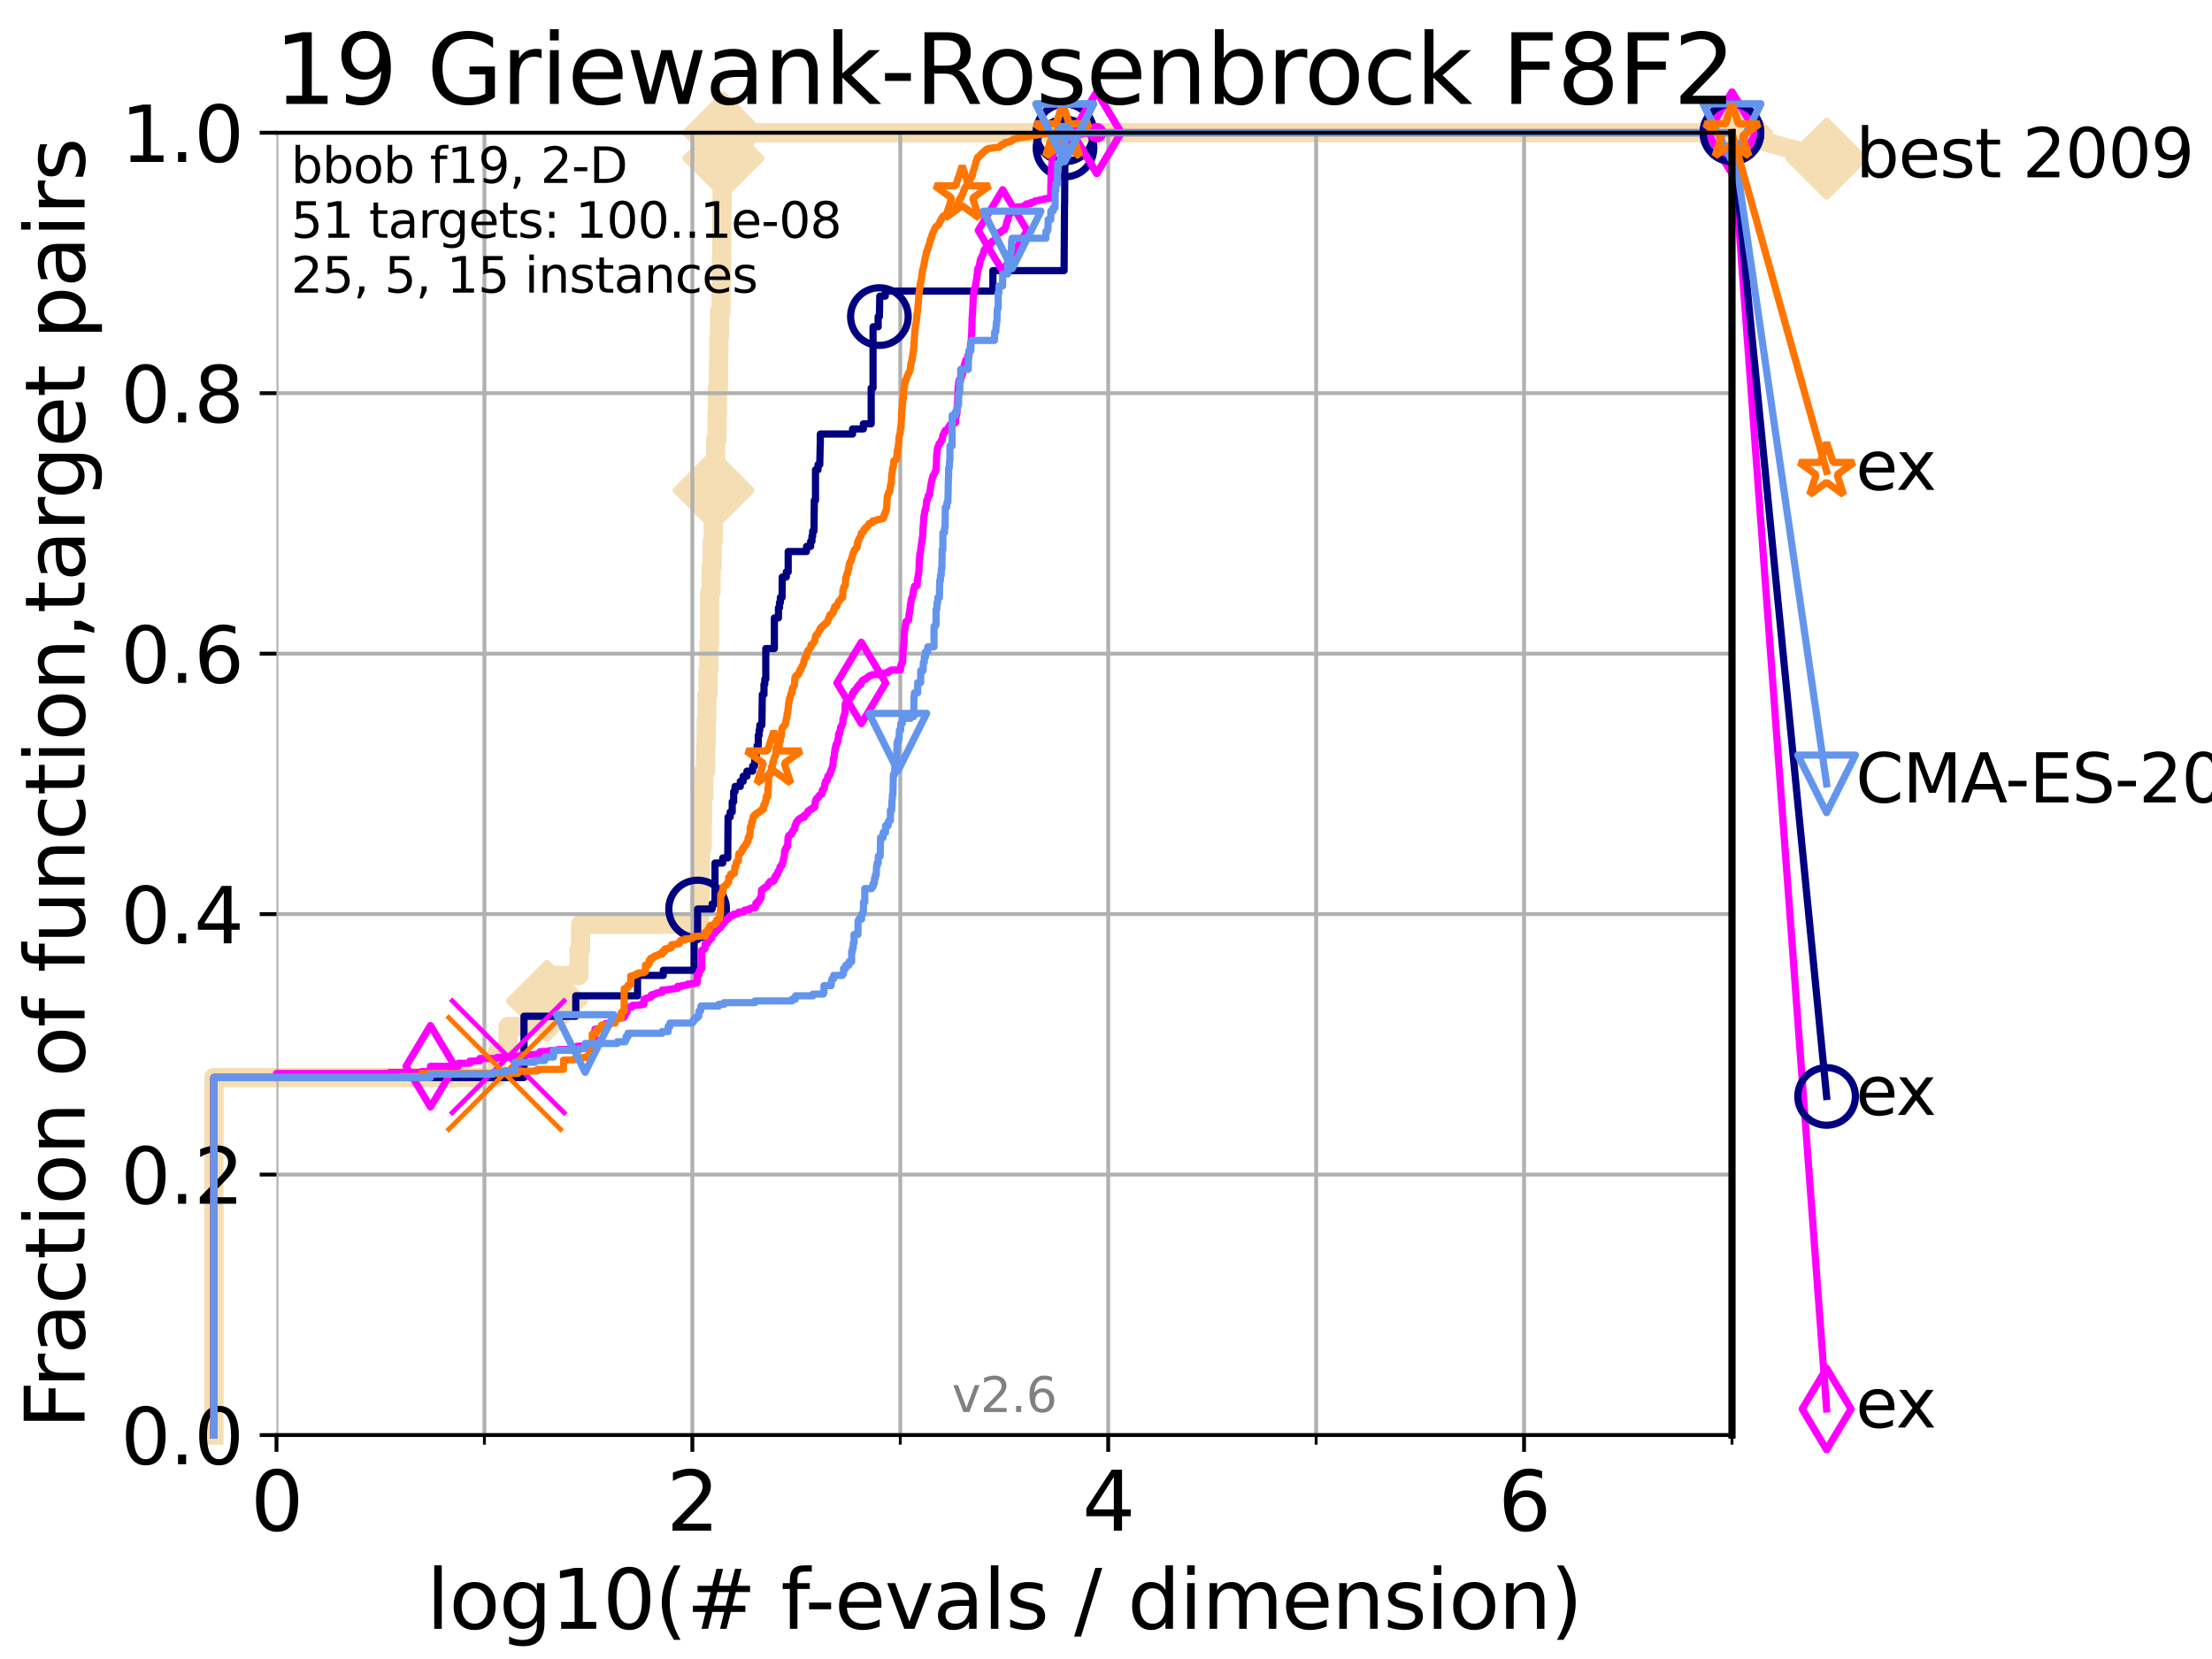 <?xml version="1.0" encoding="utf-8" standalone="no"?>
<!DOCTYPE svg PUBLIC "-//W3C//DTD SVG 1.1//EN"
  "http://www.w3.org/Graphics/SVG/1.1/DTD/svg11.dtd">
<svg xmlns:xlink="http://www.w3.org/1999/xlink" width="460.8pt" height="345.6pt" viewBox="0 0 460.8 345.6" xmlns="http://www.w3.org/2000/svg" version="1.1">
 <defs>
  <style type="text/css">*{stroke-linejoin: round; stroke-linecap: butt}</style>
 </defs>
 <g id="figure_1">
  <g id="patch_1">
   <path d="M 0 345.6 
L 460.8 345.6 
L 460.8 0 
L 0 0 
z
" style="fill: #ffffff"/>
  </g>
  <g id="axes_1">
   <g id="patch_2">
    <path d="M 57.6 298.944 
L 360.806 298.944 
L 360.806 27.648 
L 57.6 27.648 
z
" style="fill: #ffffff"/>
   </g>
   <g id="line2d_1">
    <path d="M 44.561 298.944 
L 44.561 224.471 
L 103.544 224.471 
L 103.544 219.151 
L 105.851 219.151 
L 105.851 213.832 
L 112.989 213.832 
L 112.989 208.512 
L 113.954 208.512 
L 113.954 203.192 
L 120.617 203.192 
L 120.617 197.873 
L 120.944 197.873 
L 120.944 192.553 
L 145.678 192.553 
L 145.678 187.234 
L 145.852 187.234 
L 145.852 181.914 
L 145.938 181.914 
L 145.938 176.595 
L 146.278 176.595 
L 146.278 171.275 
L 146.362 171.275 
L 146.362 165.956 
L 146.613 165.956 
L 146.613 160.636 
L 147.022 160.636 
L 147.022 155.317 
L 147.103 155.317 
L 147.103 149.997 
L 147.264 149.997 
L 147.264 144.678 
L 147.503 144.678 
L 147.503 139.358 
L 147.66 139.358 
L 147.66 134.039 
L 147.816 134.039 
L 147.816 123.4 
L 148.125 123.4 
L 148.125 118.08 
L 148.353 118.08 
L 148.353 112.76 
L 148.578 112.76 
L 148.578 107.441 
L 148.652 107.441 
L 148.652 102.121 
L 149.093 102.121 
L 149.093 91.482 
L 149.382 91.482 
L 149.382 86.163 
L 149.453 86.163 
L 149.453 80.843 
L 149.666 80.843 
L 149.666 75.524 
L 149.736 75.524 
L 149.736 70.204 
L 149.876 70.204 
L 149.876 64.885 
L 150.221 64.885 
L 150.221 59.565 
L 150.289 59.565 
L 150.289 54.246 
L 150.357 54.246 
L 150.357 43.607 
L 150.425 43.607 
L 150.425 38.287 
L 150.627 38.287 
L 150.627 32.968 
L 150.694 32.968 
L 150.694 27.648 
L 360.806 27.648 
" style="fill: none; stroke: #f5deb3; stroke-width: 4; stroke-linecap: square"/>
   </g>
   <g id="line2d_2">
    <defs>
     <path id="mace855be8a" d="M -0 7.778 
L 7.778 0 
L 0 -7.778 
L -7.778 -0 
z
" style="stroke: #f5deb3; stroke-width: 1.5; stroke-linejoin: miter"/>
    </defs>
    <g>
     <use xlink:href="#mace855be8a" x="113.954" y="208.512" style="fill: #f5deb3; stroke: #f5deb3; stroke-width: 1.5; stroke-linejoin: miter"/>
     <use xlink:href="#mace855be8a" x="148.652" y="102.121" style="fill: #f5deb3; stroke: #f5deb3; stroke-width: 1.5; stroke-linejoin: miter"/>
     <use xlink:href="#mace855be8a" x="150.694" y="32.968" style="fill: #f5deb3; stroke: #f5deb3; stroke-width: 1.5; stroke-linejoin: miter"/>
     <use xlink:href="#mace855be8a" x="150.694" y="27.648" style="fill: #f5deb3; stroke: #f5deb3; stroke-width: 1.5; stroke-linejoin: miter"/>
     <use xlink:href="#mace855be8a" x="150.694" y="27.648" style="fill: #f5deb3; stroke: #f5deb3; stroke-width: 1.5; stroke-linejoin: miter"/>
     <use xlink:href="#mace855be8a" x="360.806" y="27.648" style="fill: #f5deb3; stroke: #f5deb3; stroke-width: 1.5; stroke-linejoin: miter"/>
    </g>
   </g>
   <g id="line2d_3">
    <path style="fill: none; stroke: #f5deb3; stroke-width: 4; stroke-linecap: square"/>
    <g/>
   </g>
   <g id="line2d_4">
    <path d="M 360.806 27.648 
L 380.515 33.074 
" style="fill: none; stroke: #f5deb3; stroke-width: 4; stroke-linecap: square"/>
    <g>
     <use xlink:href="#mace855be8a" x="360.806" y="27.648" style="fill: #f5deb3; stroke: #f5deb3; stroke-width: 1.5; stroke-linejoin: miter"/>
     <use xlink:href="#mace855be8a" x="380.515" y="33.074" style="fill: #f5deb3; stroke: #f5deb3; stroke-width: 1.5; stroke-linejoin: miter"/>
    </g>
   </g>
   <g id="matplotlib.axis_1">
    <g id="xtick_1">
     <g id="line2d_5">
      <path d="M 57.6 298.944 
L 57.6 27.648 
" clip-path="url(#pef722f2943)" style="fill: none; stroke: #b0b0b0; stroke-width: 0.8; stroke-linecap: square"/>
     </g>
     <g id="line2d_6">
      <defs>
       <path id="me8df61717c" d="M 0 0 
L 0 3.5 
" style="stroke: #000000; stroke-width: 0.8"/>
      </defs>
      <g>
       <use xlink:href="#me8df61717c" x="57.6" y="298.944" style="stroke: #000000; stroke-width: 0.8"/>
      </g>
     </g>
     <g id="text_1">
      <!-- 0 -->
      <g transform="translate(52.192 318.861)scale(0.17 -0.17)">
       <defs>
        <path id="DejaVuSans-30" d="M 2034 4250 
Q 1547 4250 1301 3770 
Q 1056 3291 1056 2328 
Q 1056 1369 1301 889 
Q 1547 409 2034 409 
Q 2525 409 2770 889 
Q 3016 1369 3016 2328 
Q 3016 3291 2770 3770 
Q 2525 4250 2034 4250 
z
M 2034 4750 
Q 2819 4750 3233 4129 
Q 3647 3509 3647 2328 
Q 3647 1150 3233 529 
Q 2819 -91 2034 -91 
Q 1250 -91 836 529 
Q 422 1150 422 2328 
Q 422 3509 836 4129 
Q 1250 4750 2034 4750 
z
" transform="scale(0.016)"/>
       </defs>
       <use xlink:href="#DejaVuSans-30"/>
      </g>
     </g>
    </g>
    <g id="xtick_2">
     <g id="line2d_7">
      <path d="M 144.23 298.944 
L 144.23 27.648 
" clip-path="url(#pef722f2943)" style="fill: none; stroke: #b0b0b0; stroke-width: 0.8; stroke-linecap: square"/>
     </g>
     <g id="line2d_8">
      <g>
       <use xlink:href="#me8df61717c" x="144.23" y="298.944" style="stroke: #000000; stroke-width: 0.8"/>
      </g>
     </g>
     <g id="text_2">
      <!-- 2 -->
      <g transform="translate(138.822 318.861)scale(0.17 -0.17)">
       <defs>
        <path id="DejaVuSans-32" d="M 1228 531 
L 3431 531 
L 3431 0 
L 469 0 
L 469 531 
Q 828 903 1448 1529 
Q 2069 2156 2228 2338 
Q 2531 2678 2651 2914 
Q 2772 3150 2772 3378 
Q 2772 3750 2511 3984 
Q 2250 4219 1831 4219 
Q 1534 4219 1204 4116 
Q 875 4013 500 3803 
L 500 4441 
Q 881 4594 1212 4672 
Q 1544 4750 1819 4750 
Q 2544 4750 2975 4387 
Q 3406 4025 3406 3419 
Q 3406 3131 3298 2873 
Q 3191 2616 2906 2266 
Q 2828 2175 2409 1742 
Q 1991 1309 1228 531 
z
" transform="scale(0.016)"/>
       </defs>
       <use xlink:href="#DejaVuSans-32"/>
      </g>
     </g>
    </g>
    <g id="xtick_3">
     <g id="line2d_9">
      <path d="M 230.861 298.944 
L 230.861 27.648 
" clip-path="url(#pef722f2943)" style="fill: none; stroke: #b0b0b0; stroke-width: 0.8; stroke-linecap: square"/>
     </g>
     <g id="line2d_10">
      <g>
       <use xlink:href="#me8df61717c" x="230.861" y="298.944" style="stroke: #000000; stroke-width: 0.8"/>
      </g>
     </g>
     <g id="text_3">
      <!-- 4 -->
      <g transform="translate(225.453 318.861)scale(0.17 -0.17)">
       <defs>
        <path id="DejaVuSans-34" d="M 2419 4116 
L 825 1625 
L 2419 1625 
L 2419 4116 
z
M 2253 4666 
L 3047 4666 
L 3047 1625 
L 3713 1625 
L 3713 1100 
L 3047 1100 
L 3047 0 
L 2419 0 
L 2419 1100 
L 313 1100 
L 313 1709 
L 2253 4666 
z
" transform="scale(0.016)"/>
       </defs>
       <use xlink:href="#DejaVuSans-34"/>
      </g>
     </g>
    </g>
    <g id="xtick_4">
     <g id="line2d_11">
      <path d="M 317.491 298.944 
L 317.491 27.648 
" clip-path="url(#pef722f2943)" style="fill: none; stroke: #b0b0b0; stroke-width: 0.8; stroke-linecap: square"/>
     </g>
     <g id="line2d_12">
      <g>
       <use xlink:href="#me8df61717c" x="317.491" y="298.944" style="stroke: #000000; stroke-width: 0.8"/>
      </g>
     </g>
     <g id="text_4">
      <!-- 6 -->
      <g transform="translate(312.083 318.861)scale(0.17 -0.17)">
       <defs>
        <path id="DejaVuSans-36" d="M 2113 2584 
Q 1688 2584 1439 2293 
Q 1191 2003 1191 1497 
Q 1191 994 1439 701 
Q 1688 409 2113 409 
Q 2538 409 2786 701 
Q 3034 994 3034 1497 
Q 3034 2003 2786 2293 
Q 2538 2584 2113 2584 
z
M 3366 4563 
L 3366 3988 
Q 3128 4100 2886 4159 
Q 2644 4219 2406 4219 
Q 1781 4219 1451 3797 
Q 1122 3375 1075 2522 
Q 1259 2794 1537 2939 
Q 1816 3084 2150 3084 
Q 2853 3084 3261 2657 
Q 3669 2231 3669 1497 
Q 3669 778 3244 343 
Q 2819 -91 2113 -91 
Q 1303 -91 875 529 
Q 447 1150 447 2328 
Q 447 3434 972 4092 
Q 1497 4750 2381 4750 
Q 2619 4750 2861 4703 
Q 3103 4656 3366 4563 
z
" transform="scale(0.016)"/>
       </defs>
       <use xlink:href="#DejaVuSans-36"/>
      </g>
     </g>
    </g>
    <g id="xtick_5">
     <g id="line2d_13">
      <path d="M 100.915 298.944 
L 100.915 27.648 
" clip-path="url(#pef722f2943)" style="fill: none; stroke: #b0b0b0; stroke-width: 0.8; stroke-linecap: square"/>
     </g>
     <g id="line2d_14">
      <defs>
       <path id="mb94662d8ff" d="M 0 0 
L 0 2 
" style="stroke: #000000; stroke-width: 0.6"/>
      </defs>
      <g>
       <use xlink:href="#mb94662d8ff" x="100.915" y="298.944" style="stroke: #000000; stroke-width: 0.6"/>
      </g>
     </g>
    </g>
    <g id="xtick_6">
     <g id="line2d_15">
      <path d="M 187.546 298.944 
L 187.546 27.648 
" clip-path="url(#pef722f2943)" style="fill: none; stroke: #b0b0b0; stroke-width: 0.8; stroke-linecap: square"/>
     </g>
     <g id="line2d_16">
      <g>
       <use xlink:href="#mb94662d8ff" x="187.546" y="298.944" style="stroke: #000000; stroke-width: 0.6"/>
      </g>
     </g>
    </g>
    <g id="xtick_7">
     <g id="line2d_17">
      <path d="M 274.176 298.944 
L 274.176 27.648 
" clip-path="url(#pef722f2943)" style="fill: none; stroke: #b0b0b0; stroke-width: 0.8; stroke-linecap: square"/>
     </g>
     <g id="line2d_18">
      <g>
       <use xlink:href="#mb94662d8ff" x="274.176" y="298.944" style="stroke: #000000; stroke-width: 0.6"/>
      </g>
     </g>
    </g>
    <g id="xtick_8">
     <g id="line2d_19">
      <path d="M 360.806 298.944 
L 360.806 27.648 
" clip-path="url(#pef722f2943)" style="fill: none; stroke: #b0b0b0; stroke-width: 0.8; stroke-linecap: square"/>
     </g>
     <g id="line2d_20">
      <g>
       <use xlink:href="#mb94662d8ff" x="360.806" y="298.944" style="stroke: #000000; stroke-width: 0.6"/>
      </g>
     </g>
    </g>
    <g id="text_5">
     <!-- log10(# f-evals / dimension) -->
     <g transform="translate(88.823 339.314)scale(0.17 -0.17)">
      <defs>
       <path id="DejaVuSans-6c" d="M 603 4863 
L 1178 4863 
L 1178 0 
L 603 0 
L 603 4863 
z
" transform="scale(0.016)"/>
       <path id="DejaVuSans-6f" d="M 1959 3097 
Q 1497 3097 1228 2736 
Q 959 2375 959 1747 
Q 959 1119 1226 758 
Q 1494 397 1959 397 
Q 2419 397 2687 759 
Q 2956 1122 2956 1747 
Q 2956 2369 2687 2733 
Q 2419 3097 1959 3097 
z
M 1959 3584 
Q 2709 3584 3137 3096 
Q 3566 2609 3566 1747 
Q 3566 888 3137 398 
Q 2709 -91 1959 -91 
Q 1206 -91 779 398 
Q 353 888 353 1747 
Q 353 2609 779 3096 
Q 1206 3584 1959 3584 
z
" transform="scale(0.016)"/>
       <path id="DejaVuSans-67" d="M 2906 1791 
Q 2906 2416 2648 2759 
Q 2391 3103 1925 3103 
Q 1463 3103 1205 2759 
Q 947 2416 947 1791 
Q 947 1169 1205 825 
Q 1463 481 1925 481 
Q 2391 481 2648 825 
Q 2906 1169 2906 1791 
z
M 3481 434 
Q 3481 -459 3084 -895 
Q 2688 -1331 1869 -1331 
Q 1566 -1331 1297 -1286 
Q 1028 -1241 775 -1147 
L 775 -588 
Q 1028 -725 1275 -790 
Q 1522 -856 1778 -856 
Q 2344 -856 2625 -561 
Q 2906 -266 2906 331 
L 2906 616 
Q 2728 306 2450 153 
Q 2172 0 1784 0 
Q 1141 0 747 490 
Q 353 981 353 1791 
Q 353 2603 747 3093 
Q 1141 3584 1784 3584 
Q 2172 3584 2450 3431 
Q 2728 3278 2906 2969 
L 2906 3500 
L 3481 3500 
L 3481 434 
z
" transform="scale(0.016)"/>
       <path id="DejaVuSans-31" d="M 794 531 
L 1825 531 
L 1825 4091 
L 703 3866 
L 703 4441 
L 1819 4666 
L 2450 4666 
L 2450 531 
L 3481 531 
L 3481 0 
L 794 0 
L 794 531 
z
" transform="scale(0.016)"/>
       <path id="DejaVuSans-28" d="M 1984 4856 
Q 1566 4138 1362 3434 
Q 1159 2731 1159 2009 
Q 1159 1288 1364 580 
Q 1569 -128 1984 -844 
L 1484 -844 
Q 1016 -109 783 600 
Q 550 1309 550 2009 
Q 550 2706 781 3412 
Q 1013 4119 1484 4856 
L 1984 4856 
z
" transform="scale(0.016)"/>
       <path id="DejaVuSans-23" d="M 3272 2816 
L 2363 2816 
L 2100 1772 
L 3016 1772 
L 3272 2816 
z
M 2803 4594 
L 2478 3297 
L 3391 3297 
L 3719 4594 
L 4219 4594 
L 3897 3297 
L 4872 3297 
L 4872 2816 
L 3775 2816 
L 3519 1772 
L 4513 1772 
L 4513 1294 
L 3397 1294 
L 3072 0 
L 2572 0 
L 2894 1294 
L 1978 1294 
L 1656 0 
L 1153 0 
L 1478 1294 
L 494 1294 
L 494 1772 
L 1594 1772 
L 1856 2816 
L 850 2816 
L 850 3297 
L 1978 3297 
L 2297 4594 
L 2803 4594 
z
" transform="scale(0.016)"/>
       <path id="DejaVuSans-20" transform="scale(0.016)"/>
       <path id="DejaVuSans-66" d="M 2375 4863 
L 2375 4384 
L 1825 4384 
Q 1516 4384 1395 4259 
Q 1275 4134 1275 3809 
L 1275 3500 
L 2222 3500 
L 2222 3053 
L 1275 3053 
L 1275 0 
L 697 0 
L 697 3053 
L 147 3053 
L 147 3500 
L 697 3500 
L 697 3744 
Q 697 4328 969 4595 
Q 1241 4863 1831 4863 
L 2375 4863 
z
" transform="scale(0.016)"/>
       <path id="DejaVuSans-2d" d="M 313 2009 
L 1997 2009 
L 1997 1497 
L 313 1497 
L 313 2009 
z
" transform="scale(0.016)"/>
       <path id="DejaVuSans-65" d="M 3597 1894 
L 3597 1613 
L 953 1613 
Q 991 1019 1311 708 
Q 1631 397 2203 397 
Q 2534 397 2845 478 
Q 3156 559 3463 722 
L 3463 178 
Q 3153 47 2828 -22 
Q 2503 -91 2169 -91 
Q 1331 -91 842 396 
Q 353 884 353 1716 
Q 353 2575 817 3079 
Q 1281 3584 2069 3584 
Q 2775 3584 3186 3129 
Q 3597 2675 3597 1894 
z
M 3022 2063 
Q 3016 2534 2758 2815 
Q 2500 3097 2075 3097 
Q 1594 3097 1305 2825 
Q 1016 2553 972 2059 
L 3022 2063 
z
" transform="scale(0.016)"/>
       <path id="DejaVuSans-76" d="M 191 3500 
L 800 3500 
L 1894 563 
L 2988 3500 
L 3597 3500 
L 2284 0 
L 1503 0 
L 191 3500 
z
" transform="scale(0.016)"/>
       <path id="DejaVuSans-61" d="M 2194 1759 
Q 1497 1759 1228 1600 
Q 959 1441 959 1056 
Q 959 750 1161 570 
Q 1363 391 1709 391 
Q 2188 391 2477 730 
Q 2766 1069 2766 1631 
L 2766 1759 
L 2194 1759 
z
M 3341 1997 
L 3341 0 
L 2766 0 
L 2766 531 
Q 2569 213 2275 61 
Q 1981 -91 1556 -91 
Q 1019 -91 701 211 
Q 384 513 384 1019 
Q 384 1609 779 1909 
Q 1175 2209 1959 2209 
L 2766 2209 
L 2766 2266 
Q 2766 2663 2505 2880 
Q 2244 3097 1772 3097 
Q 1472 3097 1187 3025 
Q 903 2953 641 2809 
L 641 3341 
Q 956 3463 1253 3523 
Q 1550 3584 1831 3584 
Q 2591 3584 2966 3190 
Q 3341 2797 3341 1997 
z
" transform="scale(0.016)"/>
       <path id="DejaVuSans-73" d="M 2834 3397 
L 2834 2853 
Q 2591 2978 2328 3040 
Q 2066 3103 1784 3103 
Q 1356 3103 1142 2972 
Q 928 2841 928 2578 
Q 928 2378 1081 2264 
Q 1234 2150 1697 2047 
L 1894 2003 
Q 2506 1872 2764 1633 
Q 3022 1394 3022 966 
Q 3022 478 2636 193 
Q 2250 -91 1575 -91 
Q 1294 -91 989 -36 
Q 684 19 347 128 
L 347 722 
Q 666 556 975 473 
Q 1284 391 1588 391 
Q 1994 391 2212 530 
Q 2431 669 2431 922 
Q 2431 1156 2273 1281 
Q 2116 1406 1581 1522 
L 1381 1569 
Q 847 1681 609 1914 
Q 372 2147 372 2553 
Q 372 3047 722 3315 
Q 1072 3584 1716 3584 
Q 2034 3584 2315 3537 
Q 2597 3491 2834 3397 
z
" transform="scale(0.016)"/>
       <path id="DejaVuSans-2f" d="M 1625 4666 
L 2156 4666 
L 531 -594 
L 0 -594 
L 1625 4666 
z
" transform="scale(0.016)"/>
       <path id="DejaVuSans-64" d="M 2906 2969 
L 2906 4863 
L 3481 4863 
L 3481 0 
L 2906 0 
L 2906 525 
Q 2725 213 2448 61 
Q 2172 -91 1784 -91 
Q 1150 -91 751 415 
Q 353 922 353 1747 
Q 353 2572 751 3078 
Q 1150 3584 1784 3584 
Q 2172 3584 2448 3432 
Q 2725 3281 2906 2969 
z
M 947 1747 
Q 947 1113 1208 752 
Q 1469 391 1925 391 
Q 2381 391 2643 752 
Q 2906 1113 2906 1747 
Q 2906 2381 2643 2742 
Q 2381 3103 1925 3103 
Q 1469 3103 1208 2742 
Q 947 2381 947 1747 
z
" transform="scale(0.016)"/>
       <path id="DejaVuSans-69" d="M 603 3500 
L 1178 3500 
L 1178 0 
L 603 0 
L 603 3500 
z
M 603 4863 
L 1178 4863 
L 1178 4134 
L 603 4134 
L 603 4863 
z
" transform="scale(0.016)"/>
       <path id="DejaVuSans-6d" d="M 3328 2828 
Q 3544 3216 3844 3400 
Q 4144 3584 4550 3584 
Q 5097 3584 5394 3201 
Q 5691 2819 5691 2113 
L 5691 0 
L 5113 0 
L 5113 2094 
Q 5113 2597 4934 2840 
Q 4756 3084 4391 3084 
Q 3944 3084 3684 2787 
Q 3425 2491 3425 1978 
L 3425 0 
L 2847 0 
L 2847 2094 
Q 2847 2600 2669 2842 
Q 2491 3084 2119 3084 
Q 1678 3084 1418 2786 
Q 1159 2488 1159 1978 
L 1159 0 
L 581 0 
L 581 3500 
L 1159 3500 
L 1159 2956 
Q 1356 3278 1631 3431 
Q 1906 3584 2284 3584 
Q 2666 3584 2933 3390 
Q 3200 3197 3328 2828 
z
" transform="scale(0.016)"/>
       <path id="DejaVuSans-6e" d="M 3513 2113 
L 3513 0 
L 2938 0 
L 2938 2094 
Q 2938 2591 2744 2837 
Q 2550 3084 2163 3084 
Q 1697 3084 1428 2787 
Q 1159 2491 1159 1978 
L 1159 0 
L 581 0 
L 581 3500 
L 1159 3500 
L 1159 2956 
Q 1366 3272 1645 3428 
Q 1925 3584 2291 3584 
Q 2894 3584 3203 3211 
Q 3513 2838 3513 2113 
z
" transform="scale(0.016)"/>
       <path id="DejaVuSans-29" d="M 513 4856 
L 1013 4856 
Q 1481 4119 1714 3412 
Q 1947 2706 1947 2009 
Q 1947 1309 1714 600 
Q 1481 -109 1013 -844 
L 513 -844 
Q 928 -128 1133 580 
Q 1338 1288 1338 2009 
Q 1338 2731 1133 3434 
Q 928 4138 513 4856 
z
" transform="scale(0.016)"/>
      </defs>
      <use xlink:href="#DejaVuSans-6c"/>
      <use xlink:href="#DejaVuSans-6f" x="27.783"/>
      <use xlink:href="#DejaVuSans-67" x="88.965"/>
      <use xlink:href="#DejaVuSans-31" x="152.441"/>
      <use xlink:href="#DejaVuSans-30" x="216.064"/>
      <use xlink:href="#DejaVuSans-28" x="279.688"/>
      <use xlink:href="#DejaVuSans-23" x="318.701"/>
      <use xlink:href="#DejaVuSans-20" x="402.49"/>
      <use xlink:href="#DejaVuSans-66" x="434.277"/>
      <use xlink:href="#DejaVuSans-2d" x="463.982"/>
      <use xlink:href="#DejaVuSans-65" x="500.066"/>
      <use xlink:href="#DejaVuSans-76" x="561.59"/>
      <use xlink:href="#DejaVuSans-61" x="620.77"/>
      <use xlink:href="#DejaVuSans-6c" x="682.049"/>
      <use xlink:href="#DejaVuSans-73" x="709.832"/>
      <use xlink:href="#DejaVuSans-20" x="761.932"/>
      <use xlink:href="#DejaVuSans-2f" x="793.719"/>
      <use xlink:href="#DejaVuSans-20" x="827.41"/>
      <use xlink:href="#DejaVuSans-64" x="859.197"/>
      <use xlink:href="#DejaVuSans-69" x="922.674"/>
      <use xlink:href="#DejaVuSans-6d" x="950.457"/>
      <use xlink:href="#DejaVuSans-65" x="1047.869"/>
      <use xlink:href="#DejaVuSans-6e" x="1109.393"/>
      <use xlink:href="#DejaVuSans-73" x="1172.771"/>
      <use xlink:href="#DejaVuSans-69" x="1224.871"/>
      <use xlink:href="#DejaVuSans-6f" x="1252.654"/>
      <use xlink:href="#DejaVuSans-6e" x="1313.836"/>
      <use xlink:href="#DejaVuSans-29" x="1377.215"/>
     </g>
    </g>
   </g>
   <g id="matplotlib.axis_2">
    <g id="ytick_1">
     <g id="line2d_21">
      <path d="M 57.6 298.944 
L 360.806 298.944 
" clip-path="url(#pef722f2943)" style="fill: none; stroke: #b0b0b0; stroke-width: 0.8; stroke-linecap: square"/>
     </g>
     <g id="line2d_22">
      <defs>
       <path id="m830ca52a7a" d="M 0 0 
L -3.5 0 
" style="stroke: #000000; stroke-width: 0.8"/>
      </defs>
      <g>
       <use xlink:href="#m830ca52a7a" x="57.6" y="298.944" style="stroke: #000000; stroke-width: 0.8"/>
      </g>
     </g>
     <g id="text_6">
      <!-- 0.0 -->
      <g transform="translate(25.155 305.023)scale(0.16 -0.16)">
       <defs>
        <path id="DejaVuSans-2e" d="M 684 794 
L 1344 794 
L 1344 0 
L 684 0 
L 684 794 
z
" transform="scale(0.016)"/>
       </defs>
       <use xlink:href="#DejaVuSans-30"/>
       <use xlink:href="#DejaVuSans-2e" x="63.623"/>
       <use xlink:href="#DejaVuSans-30" x="95.41"/>
      </g>
     </g>
    </g>
    <g id="ytick_2">
     <g id="line2d_23">
      <path d="M 57.6 244.685 
L 360.806 244.685 
" clip-path="url(#pef722f2943)" style="fill: none; stroke: #b0b0b0; stroke-width: 0.8; stroke-linecap: square"/>
     </g>
     <g id="line2d_24">
      <g>
       <use xlink:href="#m830ca52a7a" x="57.6" y="244.685" style="stroke: #000000; stroke-width: 0.8"/>
      </g>
     </g>
     <g id="text_7">
      <!-- 0.2 -->
      <g transform="translate(25.155 250.764)scale(0.16 -0.16)">
       <use xlink:href="#DejaVuSans-30"/>
       <use xlink:href="#DejaVuSans-2e" x="63.623"/>
       <use xlink:href="#DejaVuSans-32" x="95.41"/>
      </g>
     </g>
    </g>
    <g id="ytick_3">
     <g id="line2d_25">
      <path d="M 57.6 190.426 
L 360.806 190.426 
" clip-path="url(#pef722f2943)" style="fill: none; stroke: #b0b0b0; stroke-width: 0.8; stroke-linecap: square"/>
     </g>
     <g id="line2d_26">
      <g>
       <use xlink:href="#m830ca52a7a" x="57.6" y="190.426" style="stroke: #000000; stroke-width: 0.8"/>
      </g>
     </g>
     <g id="text_8">
      <!-- 0.4 -->
      <g transform="translate(25.155 196.504)scale(0.16 -0.16)">
       <use xlink:href="#DejaVuSans-30"/>
       <use xlink:href="#DejaVuSans-2e" x="63.623"/>
       <use xlink:href="#DejaVuSans-34" x="95.41"/>
      </g>
     </g>
    </g>
    <g id="ytick_4">
     <g id="line2d_27">
      <path d="M 57.6 136.166 
L 360.806 136.166 
" clip-path="url(#pef722f2943)" style="fill: none; stroke: #b0b0b0; stroke-width: 0.8; stroke-linecap: square"/>
     </g>
     <g id="line2d_28">
      <g>
       <use xlink:href="#m830ca52a7a" x="57.6" y="136.166" style="stroke: #000000; stroke-width: 0.8"/>
      </g>
     </g>
     <g id="text_9">
      <!-- 0.6 -->
      <g transform="translate(25.155 142.245)scale(0.16 -0.16)">
       <use xlink:href="#DejaVuSans-30"/>
       <use xlink:href="#DejaVuSans-2e" x="63.623"/>
       <use xlink:href="#DejaVuSans-36" x="95.41"/>
      </g>
     </g>
    </g>
    <g id="ytick_5">
     <g id="line2d_29">
      <path d="M 57.6 81.907 
L 360.806 81.907 
" clip-path="url(#pef722f2943)" style="fill: none; stroke: #b0b0b0; stroke-width: 0.8; stroke-linecap: square"/>
     </g>
     <g id="line2d_30">
      <g>
       <use xlink:href="#m830ca52a7a" x="57.6" y="81.907" style="stroke: #000000; stroke-width: 0.8"/>
      </g>
     </g>
     <g id="text_10">
      <!-- 0.8 -->
      <g transform="translate(25.155 87.986)scale(0.16 -0.16)">
       <defs>
        <path id="DejaVuSans-38" d="M 2034 2216 
Q 1584 2216 1326 1975 
Q 1069 1734 1069 1313 
Q 1069 891 1326 650 
Q 1584 409 2034 409 
Q 2484 409 2743 651 
Q 3003 894 3003 1313 
Q 3003 1734 2745 1975 
Q 2488 2216 2034 2216 
z
M 1403 2484 
Q 997 2584 770 2862 
Q 544 3141 544 3541 
Q 544 4100 942 4425 
Q 1341 4750 2034 4750 
Q 2731 4750 3128 4425 
Q 3525 4100 3525 3541 
Q 3525 3141 3298 2862 
Q 3072 2584 2669 2484 
Q 3125 2378 3379 2068 
Q 3634 1759 3634 1313 
Q 3634 634 3220 271 
Q 2806 -91 2034 -91 
Q 1263 -91 848 271 
Q 434 634 434 1313 
Q 434 1759 690 2068 
Q 947 2378 1403 2484 
z
M 1172 3481 
Q 1172 3119 1398 2916 
Q 1625 2713 2034 2713 
Q 2441 2713 2670 2916 
Q 2900 3119 2900 3481 
Q 2900 3844 2670 4047 
Q 2441 4250 2034 4250 
Q 1625 4250 1398 4047 
Q 1172 3844 1172 3481 
z
" transform="scale(0.016)"/>
       </defs>
       <use xlink:href="#DejaVuSans-30"/>
       <use xlink:href="#DejaVuSans-2e" x="63.623"/>
       <use xlink:href="#DejaVuSans-38" x="95.41"/>
      </g>
     </g>
    </g>
    <g id="ytick_6">
     <g id="line2d_31">
      <path d="M 57.6 27.648 
L 360.806 27.648 
" clip-path="url(#pef722f2943)" style="fill: none; stroke: #b0b0b0; stroke-width: 0.8; stroke-linecap: square"/>
     </g>
     <g id="line2d_32">
      <g>
       <use xlink:href="#m830ca52a7a" x="57.6" y="27.648" style="stroke: #000000; stroke-width: 0.8"/>
      </g>
     </g>
     <g id="text_11">
      <!-- 1.0 -->
      <g transform="translate(25.155 33.727)scale(0.16 -0.16)">
       <use xlink:href="#DejaVuSans-31"/>
       <use xlink:href="#DejaVuSans-2e" x="63.623"/>
       <use xlink:href="#DejaVuSans-30" x="95.41"/>
      </g>
     </g>
    </g>
    <g id="text_12">
     <!-- Fraction of function,target pairs -->
     <g transform="translate(17.62 297.681)rotate(-90)scale(0.17 -0.17)">
      <defs>
       <path id="DejaVuSans-46" d="M 628 4666 
L 3309 4666 
L 3309 4134 
L 1259 4134 
L 1259 2759 
L 3109 2759 
L 3109 2228 
L 1259 2228 
L 1259 0 
L 628 0 
L 628 4666 
z
" transform="scale(0.016)"/>
       <path id="DejaVuSans-72" d="M 2631 2963 
Q 2534 3019 2420 3045 
Q 2306 3072 2169 3072 
Q 1681 3072 1420 2755 
Q 1159 2438 1159 1844 
L 1159 0 
L 581 0 
L 581 3500 
L 1159 3500 
L 1159 2956 
Q 1341 3275 1631 3429 
Q 1922 3584 2338 3584 
Q 2397 3584 2469 3576 
Q 2541 3569 2628 3553 
L 2631 2963 
z
" transform="scale(0.016)"/>
       <path id="DejaVuSans-63" d="M 3122 3366 
L 3122 2828 
Q 2878 2963 2633 3030 
Q 2388 3097 2138 3097 
Q 1578 3097 1268 2742 
Q 959 2388 959 1747 
Q 959 1106 1268 751 
Q 1578 397 2138 397 
Q 2388 397 2633 464 
Q 2878 531 3122 666 
L 3122 134 
Q 2881 22 2623 -34 
Q 2366 -91 2075 -91 
Q 1284 -91 818 406 
Q 353 903 353 1747 
Q 353 2603 823 3093 
Q 1294 3584 2113 3584 
Q 2378 3584 2631 3529 
Q 2884 3475 3122 3366 
z
" transform="scale(0.016)"/>
       <path id="DejaVuSans-74" d="M 1172 4494 
L 1172 3500 
L 2356 3500 
L 2356 3053 
L 1172 3053 
L 1172 1153 
Q 1172 725 1289 603 
Q 1406 481 1766 481 
L 2356 481 
L 2356 0 
L 1766 0 
Q 1100 0 847 248 
Q 594 497 594 1153 
L 594 3053 
L 172 3053 
L 172 3500 
L 594 3500 
L 594 4494 
L 1172 4494 
z
" transform="scale(0.016)"/>
       <path id="DejaVuSans-75" d="M 544 1381 
L 544 3500 
L 1119 3500 
L 1119 1403 
Q 1119 906 1312 657 
Q 1506 409 1894 409 
Q 2359 409 2629 706 
Q 2900 1003 2900 1516 
L 2900 3500 
L 3475 3500 
L 3475 0 
L 2900 0 
L 2900 538 
Q 2691 219 2414 64 
Q 2138 -91 1772 -91 
Q 1169 -91 856 284 
Q 544 659 544 1381 
z
M 1991 3584 
L 1991 3584 
z
" transform="scale(0.016)"/>
       <path id="DejaVuSans-2c" d="M 750 794 
L 1409 794 
L 1409 256 
L 897 -744 
L 494 -744 
L 750 256 
L 750 794 
z
" transform="scale(0.016)"/>
       <path id="DejaVuSans-70" d="M 1159 525 
L 1159 -1331 
L 581 -1331 
L 581 3500 
L 1159 3500 
L 1159 2969 
Q 1341 3281 1617 3432 
Q 1894 3584 2278 3584 
Q 2916 3584 3314 3078 
Q 3713 2572 3713 1747 
Q 3713 922 3314 415 
Q 2916 -91 2278 -91 
Q 1894 -91 1617 61 
Q 1341 213 1159 525 
z
M 3116 1747 
Q 3116 2381 2855 2742 
Q 2594 3103 2138 3103 
Q 1681 3103 1420 2742 
Q 1159 2381 1159 1747 
Q 1159 1113 1420 752 
Q 1681 391 2138 391 
Q 2594 391 2855 752 
Q 3116 1113 3116 1747 
z
" transform="scale(0.016)"/>
      </defs>
      <use xlink:href="#DejaVuSans-46"/>
      <use xlink:href="#DejaVuSans-72" x="50.27"/>
      <use xlink:href="#DejaVuSans-61" x="91.383"/>
      <use xlink:href="#DejaVuSans-63" x="152.662"/>
      <use xlink:href="#DejaVuSans-74" x="207.643"/>
      <use xlink:href="#DejaVuSans-69" x="246.852"/>
      <use xlink:href="#DejaVuSans-6f" x="274.635"/>
      <use xlink:href="#DejaVuSans-6e" x="335.816"/>
      <use xlink:href="#DejaVuSans-20" x="399.195"/>
      <use xlink:href="#DejaVuSans-6f" x="430.982"/>
      <use xlink:href="#DejaVuSans-66" x="492.164"/>
      <use xlink:href="#DejaVuSans-20" x="527.369"/>
      <use xlink:href="#DejaVuSans-66" x="559.156"/>
      <use xlink:href="#DejaVuSans-75" x="594.361"/>
      <use xlink:href="#DejaVuSans-6e" x="657.74"/>
      <use xlink:href="#DejaVuSans-63" x="721.119"/>
      <use xlink:href="#DejaVuSans-74" x="776.1"/>
      <use xlink:href="#DejaVuSans-69" x="815.309"/>
      <use xlink:href="#DejaVuSans-6f" x="843.092"/>
      <use xlink:href="#DejaVuSans-6e" x="904.273"/>
      <use xlink:href="#DejaVuSans-2c" x="967.652"/>
      <use xlink:href="#DejaVuSans-74" x="999.439"/>
      <use xlink:href="#DejaVuSans-61" x="1038.648"/>
      <use xlink:href="#DejaVuSans-72" x="1099.928"/>
      <use xlink:href="#DejaVuSans-67" x="1139.291"/>
      <use xlink:href="#DejaVuSans-65" x="1202.768"/>
      <use xlink:href="#DejaVuSans-74" x="1264.291"/>
      <use xlink:href="#DejaVuSans-20" x="1303.5"/>
      <use xlink:href="#DejaVuSans-70" x="1335.287"/>
      <use xlink:href="#DejaVuSans-61" x="1398.764"/>
      <use xlink:href="#DejaVuSans-69" x="1460.043"/>
      <use xlink:href="#DejaVuSans-72" x="1487.826"/>
      <use xlink:href="#DejaVuSans-73" x="1528.939"/>
     </g>
    </g>
   </g>
   <g id="line2d_33">
    <defs>
     <path id="m7875854eae" d="M 0 1.5 
C 0.398 1.5 0.779 1.342 1.061 1.061 
C 1.342 0.779 1.5 0.398 1.5 0 
C 1.5 -0.398 1.342 -0.779 1.061 -1.061 
C 0.779 -1.342 0.398 -1.5 0 -1.5 
C -0.398 -1.5 -0.779 -1.342 -1.061 -1.061 
C -1.342 -0.779 -1.5 -0.398 -1.5 0 
C -1.5 0.398 -1.342 0.779 -1.061 1.061 
C -0.779 1.342 -0.398 1.5 0 1.5 
z
" style="stroke: #f5deb3"/>
    </defs>
    <g>
     <use xlink:href="#m7875854eae" x="150.694" y="27.648" style="fill: #f5deb3; stroke: #f5deb3"/>
     <use xlink:href="#m7875854eae" x="150.694" y="27.648" style="fill: #f5deb3; stroke: #f5deb3"/>
    </g>
   </g>
   <g id="line2d_34">
    <defs>
     <path id="m50497bce45" d="M 0 1.5 
C 0.398 1.5 0.779 1.342 1.061 1.061 
C 1.342 0.779 1.5 0.398 1.5 0 
C 1.5 -0.398 1.342 -0.779 1.061 -1.061 
C 0.779 -1.342 0.398 -1.5 0 -1.5 
C -0.398 -1.5 -0.779 -1.342 -1.061 -1.061 
C -1.342 -0.779 -1.5 -0.398 -1.5 0 
C -1.5 0.398 -1.342 0.779 -1.061 1.061 
C -0.779 1.342 -0.398 1.5 0 1.5 
z
" style="stroke: #000080"/>
    </defs>
    <g>
     <use xlink:href="#m50497bce45" x="221.862" y="27.648" style="fill: #000080; stroke: #000080"/>
     <use xlink:href="#m50497bce45" x="221.862" y="27.648" style="fill: #000080; stroke: #000080"/>
    </g>
   </g>
   <g id="line2d_35">
    <path d="M 44.561 298.944 
L 44.561 224.471 
L 109.159 224.471 
L 109.159 211.704 
L 119.945 211.704 
L 119.945 207.448 
L 132.812 207.448 
L 132.812 203.192 
L 138.181 203.192 
L 138.181 202.129 
L 144.603 202.129 
L 144.603 195.745 
L 145.327 195.745 
L 145.327 189.362 
L 148.353 189.362 
L 148.353 188.298 
L 148.948 188.298 
L 148.948 179.787 
L 150.56 179.787 
L 150.56 178.723 
L 151.605 178.723 
L 151.669 170.211 
L 152.107 170.211 
L 152.107 169.147 
L 152.535 169.147 
L 152.535 167.02 
L 152.835 167.02 
L 152.835 164.892 
L 153.131 164.892 
L 153.131 163.828 
L 154.212 163.828 
L 154.212 162.764 
L 154.811 162.764 
L 154.811 161.7 
L 155.599 161.7 
L 155.599 160.636 
L 156.793 160.636 
L 156.793 159.572 
L 157.175 159.572 
L 157.27 157.445 
L 157.55 157.445 
L 157.55 156.381 
L 157.734 156.381 
L 157.734 155.317 
L 157.962 155.317 
L 157.962 153.189 
L 158.143 153.189 
L 158.143 152.125 
L 158.277 152.125 
L 158.277 151.061 
L 158.717 151.061 
L 158.804 144.678 
L 159.148 144.678 
L 159.148 142.55 
L 159.317 142.55 
L 159.317 141.486 
L 159.527 141.486 
L 159.527 135.102 
L 161.316 135.102 
L 161.316 128.719 
L 162.169 128.719 
L 162.169 126.591 
L 162.385 126.591 
L 162.385 125.527 
L 162.563 125.527 
L 162.563 124.463 
L 162.915 124.463 
L 162.95 120.208 
L 163.8 120.208 
L 163.8 119.144 
L 164.194 119.144 
L 164.194 114.888 
L 168.011 114.888 
L 168.011 113.824 
L 168.868 113.824 
L 168.868 112.76 
L 169.145 112.76 
L 169.145 111.697 
L 169.294 111.697 
L 169.294 110.633 
L 169.565 110.633 
L 169.639 104.249 
L 169.881 104.249 
L 169.881 97.866 
L 170.403 97.866 
L 170.403 96.802 
L 170.773 96.802 
L 170.865 92.546 
L 170.888 92.546 
L 170.888 90.418 
L 177.604 90.418 
L 177.604 89.355 
L 179.857 89.355 
L 179.857 88.291 
L 181.483 88.291 
L 181.483 80.843 
L 181.869 80.843 
L 181.869 68.076 
L 182.932 68.076 
L 182.932 65.949 
L 183.194 65.949 
L 183.277 61.693 
L 184.411 61.693 
L 184.411 60.629 
L 206.837 60.629 
L 206.837 56.373 
L 221.668 56.373 
L 221.76 42.543 
L 221.782 42.543 
L 221.862 27.648 
L 360.806 27.648 
L 360.806 27.648 
" style="fill: none; stroke: #000080; stroke-width: 1.5; stroke-linecap: square"/>
   </g>
   <g id="line2d_36">
    <defs>
     <path id="m9d8526e3b8" d="M 0 6 
C 1.591 6 3.117 5.368 4.243 4.243 
C 5.368 3.117 6 1.591 6 0 
C 6 -1.591 5.368 -3.117 4.243 -4.243 
C 3.117 -5.368 1.591 -6 0 -6 
C -1.591 -6 -3.117 -5.368 -4.243 -4.243 
C -5.368 -3.117 -6 -1.591 -6 0 
C -6 1.591 -5.368 3.117 -4.243 4.243 
C -3.117 5.368 -1.591 6 0 6 
z
" style="stroke: #000080; stroke-width: 1.5"/>
    </defs>
    <g>
     <use xlink:href="#m9d8526e3b8" x="145.327" y="189.362" style="fill-opacity: 0; stroke: #000080; stroke-width: 1.5"/>
     <use xlink:href="#m9d8526e3b8" x="183.194" y="65.949" style="fill-opacity: 0; stroke: #000080; stroke-width: 1.5"/>
     <use xlink:href="#m9d8526e3b8" x="221.862" y="30.84" style="fill-opacity: 0; stroke: #000080; stroke-width: 1.5"/>
     <use xlink:href="#m9d8526e3b8" x="221.862" y="27.648" style="fill-opacity: 0; stroke: #000080; stroke-width: 1.5"/>
     <use xlink:href="#m9d8526e3b8" x="221.862" y="27.648" style="fill-opacity: 0; stroke: #000080; stroke-width: 1.5"/>
     <use xlink:href="#m9d8526e3b8" x="360.806" y="27.648" style="fill-opacity: 0; stroke: #000080; stroke-width: 1.5"/>
    </g>
   </g>
   <g id="line2d_37">
    <path style="fill: none; stroke: #000080; stroke-width: 1.5; stroke-linecap: square"/>
    <g/>
   </g>
   <g id="line2d_38">
    <defs>
     <path id="mc868c497bc" d="M 0 1.5 
C 0.398 1.5 0.779 1.342 1.061 1.061 
C 1.342 0.779 1.5 0.398 1.5 0 
C 1.5 -0.398 1.342 -0.779 1.061 -1.061 
C 0.779 -1.342 0.398 -1.5 0 -1.5 
C -0.398 -1.5 -0.779 -1.342 -1.061 -1.061 
C -1.342 -0.779 -1.5 -0.398 -1.5 0 
C -1.5 0.398 -1.342 0.779 -1.061 1.061 
C -0.779 1.342 -0.398 1.5 0 1.5 
z
" style="stroke: #ff00ff"/>
    </defs>
    <g>
     <use xlink:href="#mc868c497bc" x="228.474" y="27.648" style="fill: #ff00ff; stroke: #ff00ff"/>
     <use xlink:href="#mc868c497bc" x="228.474" y="27.648" style="fill: #ff00ff; stroke: #ff00ff"/>
    </g>
   </g>
   <g id="line2d_39">
    <path d="M 44.561 298.944 
L 44.561 224.471 
L 57.6 224.471 
L 57.6 223.619 
L 81.166 223.619 
L 81.166 223.407 
L 87.876 223.407 
L 87.876 223.194 
L 89.669 223.194 
L 89.669 222.13 
L 95.503 222.13 
L 95.503 221.492 
L 97.858 221.492 
L 97.858 221.066 
L 99.95 220.995 
L 99.95 220.499 
L 103.544 220.499 
L 103.544 220.286 
L 105.113 220.286 
L 105.113 220.144 
L 107.245 220.144 
L 107.245 220.002 
L 108.543 220.002 
L 108.543 219.789 
L 111.442 219.718 
L 111.442 219.648 
L 112.488 219.577 
L 112.488 219.08 
L 114.419 219.009 
L 114.419 218.867 
L 116.17 218.796 
L 116.17 218.655 
L 118.525 218.584 
L 118.525 218.513 
L 119.248 218.513 
L 119.248 218.3 
L 119.6 218.3 
L 119.6 218.087 
L 120.284 218.087 
L 120.284 217.945 
L 122.199 217.874 
L 122.199 217.803 
L 123.936 217.803 
L 123.936 214.399 
L 125.527 214.328 
L 125.527 213.902 
L 126.029 213.902 
L 126.029 213.264 
L 126.757 213.264 
L 126.757 213.122 
L 126.994 213.122 
L 126.994 212.98 
L 127.911 212.98 
L 127.911 212.697 
L 128.134 212.697 
L 128.134 212.058 
L 129.826 211.987 
L 129.826 211.916 
L 130.027 211.916 
L 130.027 211.562 
L 130.226 211.562 
L 130.226 210.924 
L 130.618 210.924 
L 130.618 209.789 
L 131.564 209.789 
L 131.564 209.647 
L 131.747 209.647 
L 131.747 209.434 
L 133.49 209.363 
L 133.49 209.221 
L 134.145 209.221 
L 134.145 208.157 
L 134.621 208.086 
L 134.621 207.945 
L 135.085 207.874 
L 135.085 207.803 
L 135.389 207.803 
L 135.389 207.661 
L 135.688 207.661 
L 135.688 207.235 
L 136.271 207.164 
L 136.271 207.093 
L 136.556 207.093 
L 136.556 206.952 
L 136.975 206.881 
L 136.975 206.81 
L 137.92 206.739 
L 137.92 206.242 
L 139.314 206.171 
L 139.314 206.1 
L 140.266 206.03 
L 140.266 205.959 
L 141.173 205.888 
L 141.173 205.462 
L 142.038 205.462 
L 142.038 205.32 
L 142.865 205.249 
L 142.865 205.178 
L 143.364 205.178 
L 143.364 204.966 
L 144.603 204.895 
L 144.603 204.753 
L 145.238 204.753 
L 145.238 203.051 
L 145.591 203.051 
L 145.678 202.199 
L 145.938 202.199 
L 145.938 201.774 
L 146.194 201.774 
L 146.194 197.944 
L 146.446 197.873 
L 146.446 197.802 
L 146.613 197.802 
L 146.613 197.66 
L 146.86 197.66 
L 146.86 196.667 
L 147.103 196.667 
L 147.103 196.525 
L 147.424 196.525 
L 147.503 195.887 
L 147.816 195.887 
L 147.894 195.461 
L 148.277 195.461 
L 148.277 194.539 
L 148.874 194.468 
L 148.874 193.759 
L 149.166 193.759 
L 149.166 193.617 
L 149.453 193.546 
L 149.453 193.475 
L 149.806 193.405 
L 149.806 193.334 
L 149.945 193.334 
L 149.945 193.192 
L 150.152 193.192 
L 150.152 192.553 
L 150.56 192.553 
L 150.56 192.412 
L 150.694 192.412 
L 150.694 192.199 
L 150.893 192.199 
L 150.893 191.773 
L 151.285 191.702 
L 151.285 191.631 
L 151.414 191.631 
L 151.414 191.419 
L 151.732 191.348 
L 151.732 191.277 
L 151.858 191.277 
L 151.858 190.993 
L 152.107 190.993 
L 152.107 190.78 
L 152.776 190.709 
L 152.835 190.426 
L 153.651 190.355 
L 153.708 190.142 
L 153.877 190.142 
L 153.877 190 
L 154.971 189.929 
L 154.971 189.716 
L 155.13 189.716 
L 155.13 189.574 
L 156.106 189.504 
L 156.106 189.291 
L 156.502 189.22 
L 156.502 189.149 
L 157.363 189.078 
L 157.457 188.156 
L 157.826 188.156 
L 157.826 187.801 
L 158.053 187.801 
L 158.053 187.589 
L 158.232 187.589 
L 158.277 187.163 
L 158.542 187.092 
L 158.63 185.39 
L 158.891 185.319 
L 158.977 185.106 
L 159.19 185.106 
L 159.233 184.893 
L 159.652 184.822 
L 159.652 184.681 
L 159.858 184.681 
L 159.899 184.397 
L 159.98 184.397 
L 160.062 184.042 
L 160.303 183.971 
L 160.303 183.829 
L 160.423 183.829 
L 160.423 183.617 
L 161.01 183.617 
L 161.01 183.404 
L 161.316 183.404 
L 161.316 182.907 
L 161.43 182.907 
L 161.467 182.553 
L 161.692 182.553 
L 161.766 182.127 
L 161.987 182.127 
L 162.096 181.489 
L 162.241 181.418 
L 162.349 181.134 
L 162.385 181.134 
L 162.492 180.567 
L 162.634 180.496 
L 162.705 180.354 
L 162.81 180.354 
L 162.81 180.141 
L 162.985 180.141 
L 163.019 179.645 
L 163.123 179.645 
L 163.226 178.794 
L 163.363 178.723 
L 163.464 177.233 
L 163.633 177.162 
L 163.666 176.737 
L 163.866 176.666 
L 163.899 176.311 
L 164.064 176.311 
L 164.162 174.467 
L 164.259 174.467 
L 164.324 174.041 
L 164.581 173.971 
L 164.581 173.9 
L 164.834 173.829 
L 164.897 173.474 
L 165.146 173.403 
L 165.208 172.978 
L 165.331 172.907 
L 165.392 172.694 
L 165.574 172.694 
L 165.605 171.914 
L 165.755 171.843 
L 165.845 171.346 
L 165.934 171.346 
L 165.993 171.133 
L 166.17 171.133 
L 166.257 170.779 
L 166.403 170.708 
L 166.403 170.637 
L 166.633 170.566 
L 166.633 170.495 
L 166.973 170.424 
L 166.973 170.282 
L 167.526 170.282 
L 167.526 169.857 
L 167.743 169.786 
L 167.743 169.715 
L 167.957 169.644 
L 168.064 169.431 
L 168.196 169.431 
L 168.274 169.006 
L 168.431 168.935 
L 168.431 168.864 
L 168.74 168.793 
L 168.842 168.58 
L 169.195 168.509 
L 169.195 168.367 
L 169.344 168.367 
L 169.344 168.225 
L 169.736 168.155 
L 169.832 167.02 
L 169.881 167.02 
L 169.977 166.523 
L 170.167 166.452 
L 170.167 166.31 
L 170.309 166.31 
L 170.309 166.169 
L 170.449 166.169 
L 170.519 165.885 
L 170.635 165.885 
L 170.681 165.672 
L 170.819 165.601 
L 170.819 165.53 
L 171.182 165.459 
L 171.271 165.246 
L 171.294 165.246 
L 171.294 164.608 
L 171.471 164.608 
L 171.538 164.324 
L 171.713 164.254 
L 171.8 163.331 
L 171.865 163.331 
L 171.973 162.764 
L 172.037 162.764 
L 172.123 162.551 
L 172.356 162.48 
L 172.441 161.7 
L 172.67 161.7 
L 172.691 161.416 
L 172.897 161.346 
L 172.958 160.849 
L 173.08 160.849 
L 173.121 160.353 
L 173.242 160.353 
L 173.342 159.998 
L 173.362 159.998 
L 173.442 159.43 
L 173.522 159.43 
L 173.601 158.012 
L 173.64 158.012 
L 173.64 157.87 
L 173.758 157.87 
L 173.836 156.735 
L 173.895 156.735 
L 173.953 155.955 
L 174.069 155.884 
L 174.107 155.246 
L 174.241 155.246 
L 174.317 154.82 
L 174.412 154.82 
L 174.506 154.537 
L 174.525 154.537 
L 174.582 153.827 
L 174.638 153.827 
L 174.694 152.905 
L 174.879 152.834 
L 174.971 152.267 
L 175.026 152.196 
L 175.117 151.487 
L 175.262 151.416 
L 175.352 151.061 
L 175.442 150.99 
L 175.478 150.777 
L 175.567 150.777 
L 175.62 149.643 
L 175.709 149.572 
L 175.814 149.075 
L 175.884 149.004 
L 175.902 148.791 
L 176.024 148.72 
L 176.076 146.664 
L 176.179 146.664 
L 176.214 146.38 
L 176.47 146.309 
L 176.537 145.954 
L 176.655 145.883 
L 176.756 145.742 
L 176.988 145.671 
L 177.086 145.529 
L 177.185 145.458 
L 177.282 145.103 
L 177.428 145.032 
L 177.428 144.82 
L 177.54 144.82 
L 177.556 144.465 
L 177.731 144.394 
L 177.826 144.252 
L 177.889 144.252 
L 177.905 143.897 
L 178.139 143.827 
L 178.154 143.685 
L 178.309 143.614 
L 178.385 143.401 
L 178.492 143.33 
L 178.538 143.188 
L 178.659 143.117 
L 178.659 142.975 
L 178.899 142.904 
L 178.958 142.621 
L 179.311 142.621 
L 179.413 142.266 
L 179.427 142.266 
L 179.427 142.053 
L 179.615 141.982 
L 179.686 141.699 
L 179.984 141.628 
L 179.984 141.557 
L 180.36 141.486 
L 180.47 141.273 
L 180.701 141.202 
L 180.809 141.06 
L 180.89 140.989 
L 180.997 140.848 
L 181.287 140.777 
L 181.287 140.706 
L 181.613 140.635 
L 181.613 140.564 
L 183.64 140.493 
L 183.697 140.351 
L 184.198 140.28 
L 184.198 140.209 
L 185.001 140.138 
L 185.098 139.855 
L 185.375 139.855 
L 185.375 139.713 
L 185.72 139.642 
L 185.72 139.571 
L 187.574 139.571 
L 187.677 138.507 
L 187.826 138.436 
L 187.918 138.011 
L 188.047 137.94 
L 188.129 135.102 
L 188.193 135.102 
L 188.292 133.968 
L 188.311 133.968 
L 188.383 131.556 
L 188.454 131.485 
L 188.544 130.776 
L 188.571 130.776 
L 188.615 130.067 
L 188.686 130.067 
L 188.774 129.428 
L 188.985 129.357 
L 189.063 129.216 
L 189.296 129.145 
L 189.373 127.939 
L 189.441 127.939 
L 189.551 126.875 
L 189.576 126.875 
L 189.652 125.953 
L 189.711 125.882 
L 189.82 124.96 
L 189.861 124.889 
L 189.911 124.605 
L 190.019 124.534 
L 190.126 124.109 
L 190.15 124.109 
L 190.216 123.329 
L 190.281 123.329 
L 190.362 122.619 
L 190.427 122.619 
L 190.491 122.123 
L 190.842 122.052 
L 190.842 121.981 
L 191.054 121.981 
L 191.116 120.704 
L 191.17 120.704 
L 191.255 119.924 
L 191.309 119.853 
L 191.386 119.215 
L 191.425 119.215 
L 191.509 116.378 
L 191.554 116.378 
L 191.63 115.314 
L 191.691 115.314 
L 191.796 114.605 
L 191.803 114.605 
L 191.901 113.541 
L 191.923 113.541 
L 192.02 112.831 
L 192.057 112.831 
L 192.116 112.051 
L 192.197 111.98 
L 192.307 109.569 
L 192.343 109.498 
L 192.452 107.654 
L 192.459 107.654 
L 192.546 107.157 
L 192.582 107.157 
L 192.647 106.448 
L 192.718 106.377 
L 192.825 105.881 
L 192.832 105.881 
L 192.939 105.384 
L 192.946 105.384 
L 193.03 104.32 
L 193.128 104.249 
L 193.233 103.824 
L 193.288 103.824 
L 193.364 103.256 
L 193.632 103.185 
L 193.734 102.192 
L 193.767 102.192 
L 193.875 101.199 
L 193.895 101.199 
L 194.002 100.561 
L 194.016 100.49 
L 194.115 99.994 
L 194.175 99.923 
L 194.235 99.497 
L 194.287 99.497 
L 194.379 99.072 
L 194.477 99.001 
L 194.555 98.788 
L 194.677 98.717 
L 194.755 98.362 
L 194.85 98.291 
L 194.933 97.866 
L 195.022 97.795 
L 195.129 94.674 
L 195.173 94.603 
L 195.261 93.61 
L 195.292 93.61 
L 195.342 93.114 
L 195.484 93.043 
L 195.595 92.546 
L 195.638 92.475 
L 195.638 92.404 
L 195.899 92.333 
L 195.995 91.908 
L 196.055 91.837 
L 196.055 91.766 
L 196.257 91.695 
L 196.352 90.915 
L 196.428 90.915 
L 196.487 90.489 
L 196.568 90.418 
L 196.638 90.206 
L 196.719 90.206 
L 196.788 89.851 
L 196.926 89.78 
L 196.949 89.638 
L 197.193 89.567 
L 197.193 89.496 
L 197.417 89.425 
L 197.505 89.142 
L 197.599 89.071 
L 197.599 89 
L 197.742 89 
L 197.813 88.645 
L 197.884 88.574 
L 197.884 88.503 
L 198.18 88.432 
L 198.191 88.291 
L 198.624 88.22 
L 198.624 88.149 
L 199.042 88.078 
L 199.083 86.872 
L 199.174 86.872 
L 199.255 86.234 
L 199.356 86.163 
L 199.451 84.106 
L 199.486 84.106 
L 199.59 80.772 
L 199.615 80.772 
L 199.719 79.496 
L 199.758 79.425 
L 199.856 79.07 
L 200.065 78.999 
L 200.104 78.786 
L 200.267 78.715 
L 200.362 78.361 
L 200.391 78.29 
L 200.486 77.935 
L 200.519 77.935 
L 200.622 77.013 
L 200.65 76.942 
L 200.744 76.517 
L 200.805 76.446 
L 200.907 75.949 
L 200.948 75.878 
L 201.04 75.524 
L 201.113 75.453 
L 201.196 75.027 
L 201.507 74.956 
L 201.583 74.531 
L 201.619 74.531 
L 201.668 73.963 
L 201.844 73.892 
L 201.95 73.396 
L 201.963 73.325 
L 202.05 72.899 
L 202.111 72.899 
L 202.215 71.552 
L 202.292 71.481 
L 202.382 69.708 
L 202.412 69.708 
L 202.514 66.303 
L 202.531 66.232 
L 202.637 64.105 
L 202.658 64.105 
L 202.75 61.693 
L 202.809 61.622 
L 202.917 60.345 
L 202.959 60.274 
L 203.05 60.062 
L 203.091 59.991 
L 203.165 59.565 
L 203.21 59.565 
L 203.308 58.785 
L 203.336 58.785 
L 203.442 58.147 
L 203.458 58.147 
L 203.558 57.154 
L 203.578 57.154 
L 203.678 56.232 
L 203.69 56.232 
L 203.69 55.948 
L 203.818 55.948 
L 203.92 55.522 
L 203.999 55.451 
L 204.089 54.813 
L 204.116 54.813 
L 204.206 54.175 
L 204.287 54.104 
L 204.314 53.891 
L 204.433 53.82 
L 204.532 53.395 
L 204.635 53.324 
L 204.715 53.111 
L 204.752 53.111 
L 204.816 52.827 
L 204.888 52.756 
L 204.996 52.118 
L 205.151 52.047 
L 205.17 51.834 
L 205.531 51.763 
L 205.607 51.479 
L 205.729 51.409 
L 205.747 51.196 
L 206.118 51.125 
L 206.213 50.77 
L 206.452 50.699 
L 206.531 50.487 
L 206.616 50.487 
L 206.65 50.274 
L 207.221 50.203 
L 207.303 49.777 
L 207.385 49.706 
L 207.487 49.281 
L 207.532 49.21 
L 207.578 48.997 
L 207.665 48.926 
L 207.688 48.784 
L 207.998 48.713 
L 207.998 48.642 
L 208.124 48.571 
L 208.168 48.43 
L 208.539 48.359 
L 208.539 48.217 
L 208.793 48.146 
L 208.874 47.933 
L 209.285 47.862 
L 209.388 47.508 
L 209.423 47.437 
L 209.529 47.082 
L 209.57 47.011 
L 209.674 46.515 
L 209.698 46.444 
L 209.796 46.018 
L 209.939 45.947 
L 210.036 45.38 
L 210.082 45.309 
L 210.161 44.883 
L 210.235 44.812 
L 210.308 44.458 
L 210.614 44.387 
L 210.699 44.174 
L 211.104 44.103 
L 211.195 43.961 
L 211.312 43.89 
L 211.4 43.678 
L 211.492 43.607 
L 211.537 43.465 
L 211.718 43.394 
L 211.759 43.11 
L 213.179 43.039 
L 213.244 42.897 
L 213.645 42.826 
L 213.687 42.614 
L 213.839 42.543 
L 213.839 42.472 
L 214.725 42.401 
L 214.749 42.188 
L 215.284 42.117 
L 215.284 42.046 
L 215.602 41.975 
L 215.634 41.833 
L 216.559 41.762 
L 216.642 41.621 
L 217.493 41.55 
L 217.532 41.408 
L 218.354 41.337 
L 218.354 41.266 
L 218.864 41.266 
L 218.974 35.876 
L 219.012 35.805 
L 219.11 34.102 
L 219.152 34.031 
L 219.259 32.755 
L 219.273 32.684 
L 219.379 31.904 
L 219.424 31.833 
L 219.457 31.62 
L 219.645 31.549 
L 219.708 31.265 
L 219.788 31.194 
L 219.852 30.911 
L 220.012 30.84 
L 220.021 30.698 
L 220.459 30.627 
L 220.459 30.556 
L 222.135 30.485 
L 222.239 29.563 
L 222.336 29.492 
L 222.336 29.421 
L 222.493 29.35 
L 222.567 28.925 
L 222.69 28.854 
L 222.779 28.712 
L 222.903 28.641 
L 222.903 28.57 
L 223.037 28.499 
L 223.123 28.286 
L 223.498 28.215 
L 223.498 28.144 
L 224.977 28.074 
L 224.977 28.003 
L 225.324 27.932 
L 225.394 27.79 
L 228.474 27.719 
L 228.474 27.648 
L 360.806 27.648 
L 360.806 27.648 
" style="fill: none; stroke: #ff00ff; stroke-width: 1.5; stroke-linecap: square"/>
   </g>
   <g id="line2d_40">
    <defs>
     <path id="m3483befef5" d="M -0 8.485 
L 5.091 0 
L 0 -8.485 
L -5.091 -0 
z
" style="stroke: #ff00ff; stroke-width: 1.5; stroke-linejoin: miter"/>
    </defs>
    <g>
     <use xlink:href="#m3483befef5" x="89.669" y="222.13" style="fill-opacity: 0; stroke: #ff00ff; stroke-width: 1.5; stroke-linejoin: miter"/>
     <use xlink:href="#m3483befef5" x="179.427" y="142.266" style="fill-opacity: 0; stroke: #ff00ff; stroke-width: 1.5; stroke-linejoin: miter"/>
     <use xlink:href="#m3483befef5" x="208.874" y="48.004" style="fill-opacity: 0; stroke: #ff00ff; stroke-width: 1.5; stroke-linejoin: miter"/>
     <use xlink:href="#m3483befef5" x="228.474" y="27.648" style="fill-opacity: 0; stroke: #ff00ff; stroke-width: 1.5; stroke-linejoin: miter"/>
     <use xlink:href="#m3483befef5" x="228.474" y="27.648" style="fill-opacity: 0; stroke: #ff00ff; stroke-width: 1.5; stroke-linejoin: miter"/>
     <use xlink:href="#m3483befef5" x="360.806" y="27.648" style="fill-opacity: 0; stroke: #ff00ff; stroke-width: 1.5; stroke-linejoin: miter"/>
    </g>
   </g>
   <g id="line2d_41">
    <path style="fill: none; stroke: #ff00ff; stroke-width: 1.5; stroke-linecap: square"/>
    <g/>
   </g>
   <g id="line2d_42">
    <path d="M 105.851 220.144 
" clip-path="url(#pef722f2943)" style="fill: none; stroke: #ff00ff; stroke-width: 1.5; stroke-linecap: square"/>
    <defs>
     <path id="mc62b7c6853" d="M -12 12 
L 12 -12 
M -12 -12 
L 12 12 
" style="stroke: #ff00ff"/>
    </defs>
    <g clip-path="url(#pef722f2943)">
     <use xlink:href="#mc62b7c6853" x="105.851" y="220.144" style="fill: #ff00ff; stroke: #ff00ff"/>
    </g>
   </g>
   <g id="line2d_43">
    <defs>
     <path id="mab9a0f2bc8" d="M 0 1.5 
C 0.398 1.5 0.779 1.342 1.061 1.061 
C 1.342 0.779 1.5 0.398 1.5 0 
C 1.5 -0.398 1.342 -0.779 1.061 -1.061 
C 0.779 -1.342 0.398 -1.5 0 -1.5 
C -0.398 -1.5 -0.779 -1.342 -1.061 -1.061 
C -1.342 -0.779 -1.5 -0.398 -1.5 0 
C -1.5 0.398 -1.342 0.779 -1.061 1.061 
C -0.779 1.342 -0.398 1.5 0 1.5 
z
" style="stroke: #ff7500"/>
    </defs>
    <g>
     <use xlink:href="#mab9a0f2bc8" x="221.384" y="27.648" style="fill: #ff7500; stroke: #ff7500"/>
     <use xlink:href="#mab9a0f2bc8" x="221.384" y="27.648" style="fill: #ff7500; stroke: #ff7500"/>
    </g>
   </g>
   <g id="line2d_44">
    <path d="M 44.561 298.944 
L 44.561 224.471 
L 83.678 224.471 
L 83.678 224.258 
L 87.876 224.258 
L 87.876 223.619 
L 107.905 223.619 
L 107.905 223.194 
L 111.442 223.123 
L 111.442 223.052 
L 111.972 223.052 
L 111.972 222.768 
L 117.384 222.768 
L 117.384 220.853 
L 119.6 220.782 
L 119.6 220.641 
L 119.945 220.641 
L 119.945 220.357 
L 122.199 220.286 
L 122.199 220.073 
L 122.796 220.073 
L 122.796 219.222 
L 123.375 219.222 
L 123.375 215.392 
L 123.936 215.392 
L 123.936 215.179 
L 124.211 215.179 
L 124.211 214.541 
L 125.012 214.47 
L 125.012 214.399 
L 125.271 214.399 
L 125.271 213.548 
L 126.994 213.477 
L 126.994 213.122 
L 128.134 213.122 
L 128.134 212.271 
L 128.999 212.2 
L 128.999 212.129 
L 129.417 212.129 
L 129.417 210.924 
L 129.623 210.924 
L 129.623 210.711 
L 130.027 210.64 
L 130.027 205.959 
L 130.423 205.959 
L 130.423 205.746 
L 130.811 205.746 
L 130.811 205.249 
L 131.002 205.249 
L 131.002 205.108 
L 131.378 205.108 
L 131.378 203.334 
L 132.109 203.263 
L 132.109 203.122 
L 132.639 203.051 
L 132.639 202.838 
L 132.984 202.838 
L 132.984 202.696 
L 134.145 202.625 
L 134.145 202.483 
L 134.464 202.412 
L 134.464 201.065 
L 135.085 200.994 
L 135.085 200.781 
L 135.238 200.781 
L 135.238 200.072 
L 135.539 200.072 
L 135.539 199.646 
L 135.981 199.646 
L 135.981 199.433 
L 136.271 199.433 
L 136.271 199.221 
L 136.556 199.221 
L 136.556 199.079 
L 136.975 199.079 
L 136.975 198.937 
L 137.25 198.866 
L 137.25 198.795 
L 137.92 198.795 
L 137.92 198.299 
L 138.439 198.228 
L 138.439 197.802 
L 138.566 197.802 
L 138.566 197.66 
L 139.314 197.589 
L 139.314 197.447 
L 139.796 197.447 
L 139.796 197.235 
L 139.915 197.235 
L 139.915 196.809 
L 140.838 196.738 
L 140.838 196.667 
L 141.502 196.596 
L 141.611 196.1 
L 141.718 196.1 
L 141.826 195.887 
L 142.662 195.816 
L 142.662 195.603 
L 144.136 195.532 
L 144.23 195.178 
L 145.058 195.107 
L 145.058 195.036 
L 146.941 195.036 
L 146.941 194.185 
L 147.503 194.185 
L 147.503 193.617 
L 147.816 193.617 
L 147.816 192.979 
L 148.048 192.979 
L 148.048 192.766 
L 148.578 192.695 
L 148.578 192.624 
L 148.874 192.624 
L 148.874 192.341 
L 149.238 192.27 
L 149.31 191.631 
L 149.666 191.56 
L 149.666 191.49 
L 149.876 191.419 
L 149.945 190.567 
L 150.084 190.567 
L 150.152 186.312 
L 150.425 186.312 
L 150.425 185.744 
L 150.627 185.744 
L 150.627 184.751 
L 150.893 184.751 
L 150.959 184.539 
L 151.09 184.468 
L 151.09 184.397 
L 151.349 184.397 
L 151.349 184.113 
L 151.542 184.113 
L 151.605 183.829 
L 151.795 183.758 
L 151.795 182.765 
L 152.045 182.765 
L 152.045 182.624 
L 152.23 182.624 
L 152.23 182.056 
L 152.656 182.056 
L 152.656 181.914 
L 153.013 181.914 
L 153.072 180.567 
L 153.306 180.567 
L 153.364 179.716 
L 153.479 179.645 
L 153.479 179.503 
L 153.708 179.503 
L 153.708 179.361 
L 153.821 179.361 
L 153.877 178.013 
L 153.934 178.013 
L 153.934 177.801 
L 154.268 177.73 
L 154.268 177.588 
L 154.432 177.588 
L 154.487 177.233 
L 154.596 177.233 
L 154.704 176.737 
L 154.918 176.737 
L 154.918 176.453 
L 155.077 176.453 
L 155.183 176.169 
L 155.235 176.169 
L 155.288 175.956 
L 155.444 175.956 
L 155.495 175.602 
L 155.599 175.602 
L 155.65 175.389 
L 155.803 175.318 
L 155.854 174.538 
L 155.955 174.538 
L 156.005 174.254 
L 156.205 174.254 
L 156.305 172.268 
L 156.502 172.268 
L 156.599 171.133 
L 156.793 171.063 
L 156.89 170.14 
L 157.081 170.07 
L 157.081 169.857 
L 157.457 169.786 
L 157.55 169.431 
L 157.826 169.36 
L 157.826 169.289 
L 158.053 169.289 
L 158.143 169.077 
L 158.498 169.006 
L 158.542 168.864 
L 158.63 168.864 
L 158.63 168.651 
L 159.02 168.58 
L 159.105 167.658 
L 159.359 167.587 
L 159.443 166.949 
L 159.569 166.949 
L 159.652 165.885 
L 159.94 165.885 
L 159.98 164.112 
L 160.062 164.112 
L 160.142 161.7 
L 160.223 161.7 
L 160.263 161.346 
L 160.423 161.346 
L 160.423 160.849 
L 160.542 160.849 
L 160.542 160.707 
L 160.66 160.707 
L 160.699 159.785 
L 160.894 159.714 
L 160.972 158.863 
L 161.126 158.792 
L 161.202 158.083 
L 161.24 158.083 
L 161.316 157.87 
L 161.392 157.799 
L 161.392 157.586 
L 161.505 157.586 
L 161.542 157.232 
L 161.617 157.232 
L 161.692 155.813 
L 161.877 155.742 
L 161.95 155.388 
L 162.06 155.388 
L 162.133 155.104 
L 162.313 155.033 
L 162.385 154.395 
L 162.563 154.324 
L 162.634 153.402 
L 162.775 153.331 
L 162.88 151.77 
L 162.95 151.699 
L 162.95 151.628 
L 163.123 151.558 
L 163.123 151.345 
L 163.363 151.274 
L 163.464 151.061 
L 163.498 151.061 
L 163.498 150.919 
L 163.633 150.919 
L 163.733 149.997 
L 163.766 149.997 
L 163.866 149.43 
L 163.932 149.43 
L 163.965 148.65 
L 164.064 148.65 
L 164.162 147.657 
L 164.194 147.657 
L 164.292 146.451 
L 164.356 146.38 
L 164.453 145.529 
L 164.549 145.529 
L 164.644 145.032 
L 164.676 145.032 
L 164.74 144.607 
L 164.803 144.607 
L 164.866 144.323 
L 164.991 144.323 
L 165.022 143.543 
L 165.115 143.543 
L 165.208 143.117 
L 165.331 143.046 
L 165.423 142.763 
L 165.514 142.763 
L 165.574 141.273 
L 165.635 141.273 
L 165.725 140.919 
L 165.785 140.919 
L 165.785 140.777 
L 165.993 140.706 
L 165.993 140.635 
L 166.287 140.564 
L 166.316 140.28 
L 166.461 140.209 
L 166.489 139.926 
L 166.604 139.926 
L 166.661 139.5 
L 166.888 139.429 
L 166.973 139.074 
L 167.001 139.074 
L 167.057 138.791 
L 167.196 138.72 
L 167.307 138.365 
L 167.389 138.294 
L 167.499 137.514 
L 167.581 137.443 
L 167.689 137.088 
L 167.743 137.088 
L 167.77 136.876 
L 168.037 136.876 
L 168.143 135.883 
L 168.222 135.812 
L 168.274 135.528 
L 168.405 135.457 
L 168.405 135.386 
L 168.586 135.315 
L 168.689 135.102 
L 168.766 135.032 
L 168.868 134.89 
L 168.918 134.819 
L 168.944 134.322 
L 169.17 134.322 
L 169.269 134.11 
L 169.393 134.039 
L 169.492 133.897 
L 169.565 133.826 
L 169.663 133.542 
L 169.712 133.542 
L 169.808 132.975 
L 169.832 132.975 
L 169.905 132.478 
L 170.001 132.407 
L 170.048 132.265 
L 170.309 132.194 
L 170.403 131.84 
L 170.473 131.769 
L 170.566 131.556 
L 170.612 131.556 
L 170.658 131.343 
L 170.773 131.272 
L 170.819 131.131 
L 170.888 131.131 
L 170.888 130.847 
L 171.047 130.847 
L 171.137 130.563 
L 171.449 130.492 
L 171.449 130.279 
L 171.757 130.209 
L 171.865 129.996 
L 171.93 129.925 
L 171.93 129.854 
L 172.166 129.854 
L 172.208 129.641 
L 172.399 129.57 
L 172.504 129.074 
L 172.545 129.003 
L 172.649 128.719 
L 172.794 128.719 
L 172.794 128.293 
L 172.917 128.293 
L 172.958 128.01 
L 173.302 127.939 
L 173.362 127.726 
L 173.581 127.655 
L 173.581 127.23 
L 173.719 127.23 
L 173.738 126.875 
L 173.856 126.875 
L 173.875 126.378 
L 174.336 126.308 
L 174.431 125.811 
L 174.469 125.811 
L 174.563 125.527 
L 174.675 125.456 
L 174.731 125.244 
L 174.879 125.173 
L 174.989 124.96 
L 175.081 124.889 
L 175.19 124.676 
L 175.352 124.605 
L 175.352 124.534 
L 175.549 124.463 
L 175.585 122.903 
L 175.691 122.832 
L 175.762 122.265 
L 175.972 122.194 
L 176.041 121.839 
L 176.11 121.839 
L 176.162 120.35 
L 176.282 120.279 
L 176.368 119.782 
L 176.402 119.782 
L 176.436 119.499 
L 176.588 119.499 
L 176.655 118.931 
L 176.705 118.931 
L 176.739 118.364 
L 176.855 118.364 
L 176.889 117.513 
L 177.004 117.442 
L 177.037 117.158 
L 177.152 117.158 
L 177.25 116.732 
L 177.379 116.661 
L 177.476 116.023 
L 177.556 115.952 
L 177.652 115.385 
L 177.7 115.314 
L 177.779 115.03 
L 177.873 115.03 
L 177.968 114.605 
L 178.046 114.534 
L 178.046 114.463 
L 178.232 114.392 
L 178.339 114.179 
L 178.538 114.108 
L 178.614 113.115 
L 178.689 113.115 
L 178.719 112.69 
L 178.899 112.619 
L 179.003 112.122 
L 179.091 112.122 
L 179.165 111.909 
L 179.253 111.838 
L 179.355 111.484 
L 179.369 111.484 
L 179.398 111.058 
L 179.715 110.987 
L 179.772 110.845 
L 179.885 110.775 
L 179.956 110.349 
L 180.138 110.278 
L 180.235 110.136 
L 180.346 110.065 
L 180.36 109.852 
L 180.66 109.782 
L 180.674 109.64 
L 180.796 109.64 
L 180.823 109.427 
L 180.93 109.356 
L 181.036 109.072 
L 181.418 109.001 
L 181.418 108.93 
L 181.728 108.859 
L 181.83 108.505 
L 182.494 108.434 
L 182.494 108.363 
L 182.799 108.292 
L 182.799 108.221 
L 183.453 108.15 
L 183.453 108.079 
L 183.995 108.008 
L 184.029 107.725 
L 184.165 107.654 
L 184.165 107.228 
L 184.299 107.228 
L 184.377 106.732 
L 184.533 106.661 
L 184.621 106.093 
L 184.697 106.093 
L 184.807 103.682 
L 184.828 103.682 
L 184.893 103.185 
L 184.969 103.185 
L 185.044 102.831 
L 185.119 102.76 
L 185.141 102.547 
L 185.237 102.547 
L 185.311 102.334 
L 185.396 102.334 
L 185.459 101.27 
L 185.532 101.27 
L 185.595 100.703 
L 185.668 100.703 
L 185.771 98.717 
L 185.854 98.717 
L 185.926 97.582 
L 185.977 97.582 
L 186.028 97.298 
L 186.099 97.298 
L 186.18 96.022 
L 186.432 95.951 
L 186.471 95.809 
L 186.679 95.738 
L 186.689 95.596 
L 186.817 95.596 
L 186.905 93.823 
L 187.05 93.752 
L 187.146 92.688 
L 187.194 92.688 
L 187.299 90.915 
L 187.366 90.844 
L 187.413 90.489 
L 187.499 90.489 
L 187.602 89.142 
L 187.667 89.071 
L 187.77 87.581 
L 187.779 87.581 
L 187.872 85.241 
L 187.909 85.17 
L 188.019 83.893 
L 188.038 83.822 
L 188.138 83.042 
L 188.165 83.042 
L 188.274 81.056 
L 188.32 80.985 
L 188.428 80.347 
L 188.437 80.347 
L 188.526 79.425 
L 188.713 79.354 
L 188.801 78.857 
L 188.862 78.786 
L 188.95 78.432 
L 189.011 78.361 
L 189.115 78.077 
L 189.132 78.077 
L 189.218 77.793 
L 189.339 77.723 
L 189.432 77.439 
L 189.526 77.368 
L 189.627 76.73 
L 189.661 76.659 
L 189.753 75.666 
L 189.82 75.666 
L 189.911 75.24 
L 189.977 75.169 
L 190.068 74.247 
L 190.134 74.176 
L 190.224 73.254 
L 190.264 73.254 
L 190.37 72.119 
L 190.378 72.119 
L 190.483 70.275 
L 190.507 70.204 
L 190.611 68.644 
L 190.651 68.573 
L 190.723 67.651 
L 190.786 67.58 
L 190.897 66.871 
L 190.905 66.871 
L 191.015 65.452 
L 191.022 65.452 
L 191.131 64.885 
L 191.155 64.885 
L 191.255 63.253 
L 191.309 63.253 
L 191.417 61.126 
L 191.448 61.126 
L 191.547 60.345 
L 191.592 60.274 
L 191.698 59.211 
L 191.713 59.14 
L 191.811 58.572 
L 191.916 58.501 
L 192.02 57.296 
L 192.064 57.296 
L 192.153 56.373 
L 192.182 56.373 
L 192.285 55.948 
L 192.329 55.877 
L 192.409 55.31 
L 192.496 55.239 
L 192.575 54.388 
L 192.632 54.317 
L 192.733 53.678 
L 192.783 53.607 
L 192.889 53.111 
L 192.91 53.04 
L 193.009 52.402 
L 193.121 52.331 
L 193.205 51.976 
L 193.309 51.905 
L 193.364 51.409 
L 193.461 51.338 
L 193.57 50.841 
L 193.591 50.77 
L 193.679 50.557 
L 193.727 50.487 
L 193.815 49.848 
L 193.936 49.848 
L 194.009 49.494 
L 194.076 49.494 
L 194.149 48.926 
L 194.241 48.855 
L 194.346 48.43 
L 194.399 48.359 
L 194.496 48.146 
L 194.568 48.075 
L 194.658 47.72 
L 194.697 47.649 
L 194.793 47.508 
L 194.895 47.437 
L 194.99 47.224 
L 195.198 47.153 
L 195.223 47.011 
L 195.422 46.94 
L 195.447 46.798 
L 195.564 46.798 
L 195.662 46.515 
L 195.741 46.444 
L 195.814 46.089 
L 195.905 46.018 
L 195.989 45.876 
L 196.049 45.876 
L 196.127 45.522 
L 196.287 45.451 
L 196.311 45.238 
L 196.422 45.167 
L 196.463 45.025 
L 196.771 44.954 
L 196.846 44.812 
L 197.17 44.741 
L 197.249 44.529 
L 197.45 44.458 
L 197.45 44.387 
L 198.11 44.316 
L 198.11 44.174 
L 198.366 44.103 
L 198.44 43.961 
L 198.519 43.89 
L 198.519 43.819 
L 198.847 43.748 
L 198.847 43.678 
L 199.032 43.607 
L 199.123 43.394 
L 199.204 43.323 
L 199.31 42.826 
L 199.366 42.755 
L 199.381 42.543 
L 199.595 42.472 
L 199.694 42.046 
L 199.743 42.046 
L 199.783 41.762 
L 199.9 41.692 
L 199.958 41.337 
L 200.06 41.266 
L 200.06 41.195 
L 200.253 41.124 
L 200.353 40.77 
L 200.372 40.699 
L 200.443 40.486 
L 200.594 40.415 
L 200.679 39.918 
L 200.739 39.847 
L 200.846 39.493 
L 200.939 39.422 
L 201.017 39.138 
L 201.077 39.067 
L 201.077 38.996 
L 201.209 38.925 
L 201.273 38.784 
L 201.327 38.713 
L 201.431 38.429 
L 201.543 38.358 
L 201.641 38.074 
L 201.858 38.003 
L 201.932 37.72 
L 202.019 37.649 
L 202.106 37.223 
L 202.171 37.152 
L 202.271 36.939 
L 202.42 36.869 
L 202.467 36.656 
L 202.552 36.585 
L 202.662 35.946 
L 202.687 35.876 
L 202.792 35.45 
L 202.855 35.379 
L 202.954 35.095 
L 202.975 35.095 
L 203.066 34.528 
L 203.107 34.457 
L 203.21 34.173 
L 203.238 34.102 
L 203.316 33.677 
L 203.393 33.606 
L 203.478 33.251 
L 203.558 33.18 
L 203.638 32.755 
L 203.948 32.684 
L 203.96 32.542 
L 204.089 32.471 
L 204.182 32.329 
L 204.337 32.258 
L 204.402 32.045 
L 204.601 31.975 
L 204.601 31.904 
L 204.801 31.833 
L 204.884 31.62 
L 205.066 31.549 
L 205.066 31.478 
L 205.324 31.407 
L 205.393 31.194 
L 205.574 31.123 
L 205.574 31.052 
L 205.921 30.982 
L 205.921 30.911 
L 206.918 30.84 
L 206.918 30.769 
L 208.102 30.698 
L 208.102 30.627 
L 208.306 30.556 
L 208.396 30.343 
L 208.689 30.272 
L 208.698 30.13 
L 209.076 30.06 
L 209.187 29.918 
L 209.361 29.847 
L 209.382 29.705 
L 209.997 29.634 
L 209.997 29.563 
L 210.533 29.492 
L 210.575 29.35 
L 210.866 29.279 
L 210.958 29.137 
L 211.12 29.067 
L 211.12 28.996 
L 211.529 28.925 
L 211.529 28.854 
L 212.119 28.783 
L 212.119 28.712 
L 212.976 28.641 
L 212.976 28.57 
L 214.294 28.499 
L 214.294 28.428 
L 214.616 28.357 
L 214.693 28.215 
L 216.025 28.144 
L 216.025 28.074 
L 217.038 28.003 
L 217.038 27.932 
L 217.99 27.861 
L 217.99 27.79 
L 221.384 27.719 
L 221.384 27.648 
L 360.806 27.648 
L 360.806 27.648 
" style="fill: none; stroke: #ff7500; stroke-width: 1.5; stroke-linecap: square"/>
   </g>
   <g id="line2d_45">
    <defs>
     <path id="m5e58f3d298" d="M 0 -6 
L -1.347 -1.854 
L -5.706 -1.854 
L -2.18 0.708 
L -3.527 4.854 
L -0 2.292 
L 3.527 4.854 
L 2.18 0.708 
L 5.706 -1.854 
L 1.347 -1.854 
z
" style="stroke: #ff7500; stroke-width: 1.5; stroke-linejoin: bevel"/>
    </defs>
    <g>
     <use xlink:href="#m5e58f3d298" x="161.202" y="158.296" style="fill-opacity: 0; stroke: #ff7500; stroke-width: 1.5; stroke-linejoin: bevel"/>
     <use xlink:href="#m5e58f3d298" x="200.443" y="40.557" style="fill-opacity: 0; stroke: #ff7500; stroke-width: 1.5; stroke-linejoin: bevel"/>
     <use xlink:href="#m5e58f3d298" x="221.384" y="27.648" style="fill-opacity: 0; stroke: #ff7500; stroke-width: 1.5; stroke-linejoin: bevel"/>
     <use xlink:href="#m5e58f3d298" x="221.384" y="27.648" style="fill-opacity: 0; stroke: #ff7500; stroke-width: 1.5; stroke-linejoin: bevel"/>
     <use xlink:href="#m5e58f3d298" x="360.806" y="27.648" style="fill-opacity: 0; stroke: #ff7500; stroke-width: 1.5; stroke-linejoin: bevel"/>
    </g>
   </g>
   <g id="line2d_46">
    <path style="fill: none; stroke: #ff7500; stroke-width: 1.5; stroke-linecap: square"/>
    <g/>
   </g>
   <g id="line2d_47">
    <path d="M 105.113 223.619 
" clip-path="url(#pef722f2943)" style="fill: none; stroke: #ff7500; stroke-width: 1.5; stroke-linecap: square"/>
    <defs>
     <path id="m2eb4f694b6" d="M -12 12 
L 12 -12 
M -12 -12 
L 12 12 
" style="stroke: #ff7500"/>
    </defs>
    <g clip-path="url(#pef722f2943)">
     <use xlink:href="#m2eb4f694b6" x="105.113" y="223.619" style="fill: #ff7500; stroke: #ff7500"/>
    </g>
   </g>
   <g id="line2d_48">
    <defs>
     <path id="mf306ba8916" d="M 0 1.5 
C 0.398 1.5 0.779 1.342 1.061 1.061 
C 1.342 0.779 1.5 0.398 1.5 0 
C 1.5 -0.398 1.342 -0.779 1.061 -1.061 
C 0.779 -1.342 0.398 -1.5 0 -1.5 
C -0.398 -1.5 -0.779 -1.342 -1.061 -1.061 
C -1.342 -0.779 -1.5 -0.398 -1.5 0 
C -1.5 0.398 -1.342 0.779 -1.061 1.061 
C -0.779 1.342 -0.398 1.5 0 1.5 
z
" style="stroke: #6495ed"/>
    </defs>
    <g>
     <use xlink:href="#mf306ba8916" x="221.798" y="27.648" style="fill: #6495ed; stroke: #6495ed"/>
     <use xlink:href="#mf306ba8916" x="221.798" y="27.648" style="fill: #6495ed; stroke: #6495ed"/>
    </g>
   </g>
   <g id="line2d_49">
    <path d="M 44.561 298.944 
L 44.561 224.471 
L 89.669 224.471 
L 89.669 223.761 
L 102.708 223.761 
L 102.708 223.407 
L 105.113 223.407 
L 105.113 223.052 
L 107.245 223.052 
L 107.245 221.279 
L 111.442 221.279 
L 111.442 220.924 
L 113.478 220.924 
L 113.478 220.215 
L 115.315 220.215 
L 115.315 218.796 
L 120.617 218.796 
L 120.617 218.442 
L 121.893 218.442 
L 121.893 217.378 
L 128.571 217.378 
L 128.571 217.023 
L 130.226 217.023 
L 130.226 216.669 
L 130.423 216.669 
L 130.423 215.959 
L 130.811 215.959 
L 130.811 215.25 
L 137.92 215.25 
L 137.92 214.895 
L 139.191 214.895 
L 139.191 213.832 
L 139.556 213.832 
L 139.556 213.122 
L 144.23 213.122 
L 144.23 212.768 
L 144.51 212.768 
L 144.51 212.413 
L 144.786 212.413 
L 144.786 212.058 
L 145.238 212.058 
L 145.238 211.704 
L 145.591 211.704 
L 145.591 210.64 
L 145.938 210.64 
L 146.023 209.576 
L 149.736 209.576 
L 149.736 209.221 
L 150.827 209.221 
L 150.827 208.867 
L 157.27 208.867 
L 157.27 208.512 
L 164.991 208.512 
L 164.991 208.157 
L 165.665 208.157 
L 165.725 207.448 
L 169.344 207.448 
L 169.344 207.093 
L 171.493 207.093 
L 171.493 206.739 
L 171.647 206.739 
L 171.647 205.32 
L 173.141 205.32 
L 173.222 204.256 
L 173.322 204.256 
L 173.322 203.902 
L 173.66 203.902 
L 173.66 203.192 
L 175.496 203.192 
L 175.496 202.838 
L 175.726 202.838 
L 175.726 201.774 
L 176.162 201.774 
L 176.196 201.065 
L 176.855 201.065 
L 176.855 200.355 
L 177.412 200.355 
L 177.412 198.228 
L 177.572 198.228 
L 177.572 197.518 
L 177.747 197.518 
L 177.747 196.454 
L 177.905 196.454 
L 177.905 194.681 
L 178.719 194.681 
L 178.749 191.844 
L 178.914 191.844 
L 178.914 191.49 
L 179.485 191.49 
L 179.485 190.426 
L 179.729 190.426 
L 179.729 190.071 
L 179.857 190.071 
L 179.871 187.943 
L 180.152 187.943 
L 180.152 185.106 
L 181.587 185.106 
L 181.587 184.751 
L 181.869 184.751 
L 181.881 184.042 
L 182.146 184.042 
L 182.159 182.978 
L 182.346 182.978 
L 182.346 182.269 
L 182.543 182.269 
L 182.592 180.496 
L 182.714 180.496 
L 182.714 179.787 
L 182.956 179.787 
L 182.956 178.368 
L 183.348 178.368 
L 183.442 174.467 
L 183.984 174.467 
L 183.984 173.403 
L 184.477 173.403 
L 184.477 171.985 
L 185.023 171.985 
L 185.023 171.275 
L 185.184 171.275 
L 185.184 170.921 
L 185.49 170.921 
L 185.49 168.793 
L 185.751 168.793 
L 185.823 166.665 
L 185.875 166.665 
L 185.895 165.601 
L 186.008 165.601 
L 186.099 161.346 
L 186.342 161.346 
L 186.422 159.572 
L 186.65 159.572 
L 186.699 157.799 
L 186.787 157.799 
L 186.885 154.607 
L 187.04 154.607 
L 187.137 153.898 
L 187.299 153.898 
L 187.357 152.125 
L 187.621 152.125 
L 187.649 150.706 
L 187.973 150.706 
L 187.983 149.643 
L 189.686 149.643 
L 189.686 149.288 
L 190.346 149.288 
L 190.402 145.032 
L 190.491 145.032 
L 190.491 144.323 
L 191.17 144.323 
L 191.17 142.195 
L 191.796 142.195 
L 191.796 139.713 
L 192.299 139.713 
L 192.35 137.94 
L 192.553 137.94 
L 192.553 136.876 
L 192.79 136.876 
L 192.79 135.812 
L 193.268 135.812 
L 193.268 134.748 
L 194.574 134.748 
L 194.574 130.492 
L 194.838 130.492 
L 194.838 130.138 
L 195.003 130.138 
L 195.003 126.946 
L 195.154 126.946 
L 195.204 125.527 
L 195.335 125.527 
L 195.385 124.463 
L 195.699 124.463 
L 195.766 120.917 
L 195.917 120.917 
L 195.917 119.853 
L 196.085 119.853 
L 196.085 118.435 
L 196.222 118.435 
L 196.275 114.534 
L 196.422 114.534 
L 196.422 110.987 
L 196.76 110.987 
L 196.76 109.923 
L 196.88 109.923 
L 196.926 105.668 
L 197.209 105.668 
L 197.283 104.604 
L 197.467 104.604 
L 197.566 99.639 
L 197.599 99.639 
L 197.616 97.511 
L 197.737 97.511 
L 197.846 95.738 
L 197.889 95.738 
L 197.889 92.901 
L 198.35 92.901 
L 198.35 86.517 
L 199.016 86.517 
L 199.016 85.808 
L 199.29 85.808 
L 199.381 84.744 
L 199.54 84.744 
L 199.54 84.39 
L 199.679 84.39 
L 199.709 81.907 
L 199.934 81.907 
L 199.934 79.425 
L 200.123 79.425 
L 200.123 76.942 
L 201.703 76.942 
L 201.756 74.46 
L 201.84 74.46 
L 201.84 73.041 
L 202.249 73.041 
L 202.288 71.268 
L 202.408 71.268 
L 202.408 70.914 
L 207.168 70.914 
L 207.214 69.14 
L 207.441 69.14 
L 207.513 67.722 
L 207.568 67.722 
L 207.574 67.013 
L 207.681 67.013 
L 207.736 64.53 
L 207.81 64.53 
L 207.81 64.175 
L 207.941 64.175 
L 207.941 60.984 
L 208.096 60.984 
L 208.096 59.565 
L 208.868 59.565 
L 208.868 57.083 
L 209.908 57.083 
L 209.959 54.246 
L 210.31 54.246 
L 210.31 53.536 
L 210.47 53.536 
L 210.497 52.472 
L 210.672 52.472 
L 210.74 49.99 
L 210.847 49.99 
L 210.847 49.635 
L 217.885 49.635 
L 217.885 48.217 
L 218.159 48.217 
L 218.159 47.862 
L 218.295 47.862 
L 218.352 45.734 
L 218.902 45.734 
L 218.902 43.961 
L 219.4 43.961 
L 219.4 43.252 
L 219.781 43.252 
L 219.819 39.706 
L 219.952 39.706 
L 219.952 38.287 
L 220.29 38.287 
L 220.339 34.031 
L 220.855 34.031 
L 220.932 32.258 
L 221.273 32.258 
L 221.273 31.549 
L 221.561 31.549 
L 221.561 30.485 
L 221.798 30.485 
L 221.798 27.648 
L 360.806 27.648 
L 360.806 27.648 
" style="fill: none; stroke: #6495ed; stroke-width: 1.5; stroke-linecap: square"/>
   </g>
   <g id="line2d_50">
    <defs>
     <path id="m75580701c5" d="M -0 6 
L 6 -6 
L -6 -6 
z
" style="stroke: #6495ed; stroke-width: 1.5; stroke-linejoin: miter"/>
    </defs>
    <g>
     <use xlink:href="#m75580701c5" x="121.893" y="217.378" style="fill-opacity: 0; stroke: #6495ed; stroke-width: 1.5; stroke-linejoin: miter"/>
     <use xlink:href="#m75580701c5" x="187.04" y="154.607" style="fill-opacity: 0; stroke: #6495ed; stroke-width: 1.5; stroke-linejoin: miter"/>
     <use xlink:href="#m75580701c5" x="210.847" y="49.99" style="fill-opacity: 0; stroke: #6495ed; stroke-width: 1.5; stroke-linejoin: miter"/>
     <use xlink:href="#m75580701c5" x="221.798" y="27.648" style="fill-opacity: 0; stroke: #6495ed; stroke-width: 1.5; stroke-linejoin: miter"/>
     <use xlink:href="#m75580701c5" x="221.798" y="27.648" style="fill-opacity: 0; stroke: #6495ed; stroke-width: 1.5; stroke-linejoin: miter"/>
     <use xlink:href="#m75580701c5" x="360.806" y="27.648" style="fill-opacity: 0; stroke: #6495ed; stroke-width: 1.5; stroke-linejoin: miter"/>
    </g>
   </g>
   <g id="line2d_51">
    <path style="fill: none; stroke: #6495ed; stroke-width: 1.5; stroke-linecap: square"/>
    <g/>
   </g>
   <g id="line2d_52">
    <path d="M 360.806 27.648 
L 380.515 293.518 
" style="fill: none; stroke: #ff00ff; stroke-width: 1.5; stroke-linecap: square"/>
    <g>
     <use xlink:href="#m3483befef5" x="360.806" y="27.648" style="fill-opacity: 0; stroke: #ff00ff; stroke-width: 1.5; stroke-linejoin: miter"/>
     <use xlink:href="#m3483befef5" x="380.515" y="293.518" style="fill-opacity: 0; stroke: #ff00ff; stroke-width: 1.5; stroke-linejoin: miter"/>
    </g>
   </g>
   <g id="line2d_53">
    <path d="M 360.806 27.648 
L 380.515 228.407 
" style="fill: none; stroke: #000080; stroke-width: 1.5; stroke-linecap: square"/>
    <g>
     <use xlink:href="#m9d8526e3b8" x="360.806" y="27.648" style="fill-opacity: 0; stroke: #000080; stroke-width: 1.5"/>
     <use xlink:href="#m9d8526e3b8" x="380.515" y="228.407" style="fill-opacity: 0; stroke: #000080; stroke-width: 1.5"/>
    </g>
   </g>
   <g id="line2d_54">
    <path d="M 360.806 27.648 
L 380.515 163.296 
" style="fill: none; stroke: #6495ed; stroke-width: 1.5; stroke-linecap: square"/>
    <g>
     <use xlink:href="#m75580701c5" x="360.806" y="27.648" style="fill-opacity: 0; stroke: #6495ed; stroke-width: 1.5; stroke-linejoin: miter"/>
     <use xlink:href="#m75580701c5" x="380.515" y="163.296" style="fill-opacity: 0; stroke: #6495ed; stroke-width: 1.5; stroke-linejoin: miter"/>
    </g>
   </g>
   <g id="line2d_55">
    <path d="M 360.806 27.648 
L 380.515 98.185 
" style="fill: none; stroke: #ff7500; stroke-width: 1.5; stroke-linecap: square"/>
    <g>
     <use xlink:href="#m5e58f3d298" x="360.806" y="27.648" style="fill-opacity: 0; stroke: #ff7500; stroke-width: 1.5; stroke-linejoin: bevel"/>
     <use xlink:href="#m5e58f3d298" x="380.515" y="98.185" style="fill-opacity: 0; stroke: #ff7500; stroke-width: 1.5; stroke-linejoin: bevel"/>
    </g>
   </g>
   <g id="line2d_56">
    <path d="M 360.806 298.944 
L 360.806 27.648 
" style="fill: none; stroke: #000000; stroke-width: 1.5; stroke-linecap: square"/>
   </g>
   <g id="patch_3">
    <path d="M 57.6 298.944 
L 360.806 298.944 
" style="fill: none; stroke: #000000; stroke-width: 0.8; stroke-linejoin: miter; stroke-linecap: square"/>
   </g>
   <g id="patch_4">
    <path d="M 57.6 27.648 
L 360.806 27.648 
" style="fill: none; stroke: #000000; stroke-width: 0.8; stroke-linejoin: miter; stroke-linecap: square"/>
   </g>
   <g id="text_13">
    <!-- ex -->
    <g transform="translate(386.579 297.381)scale(0.14 -0.14)">
     <defs>
      <path id="DejaVuSans-78" d="M 3513 3500 
L 2247 1797 
L 3578 0 
L 2900 0 
L 1881 1375 
L 863 0 
L 184 0 
L 1544 1831 
L 300 3500 
L 978 3500 
L 1906 2253 
L 2834 3500 
L 3513 3500 
z
" transform="scale(0.016)"/>
     </defs>
     <use xlink:href="#DejaVuSans-65"/>
     <use xlink:href="#DejaVuSans-78" x="59.773"/>
    </g>
   </g>
   <g id="text_14">
    <!-- ex -->
    <g transform="translate(386.579 232.27)scale(0.14 -0.14)">
     <use xlink:href="#DejaVuSans-65"/>
     <use xlink:href="#DejaVuSans-78" x="59.773"/>
    </g>
   </g>
   <g id="text_15">
    <!-- CMA-ES-2019 Hansen -->
    <g transform="translate(386.579 167.159)scale(0.14 -0.14)">
     <defs>
      <path id="DejaVuSans-43" d="M 4122 4306 
L 4122 3641 
Q 3803 3938 3442 4084 
Q 3081 4231 2675 4231 
Q 1875 4231 1450 3742 
Q 1025 3253 1025 2328 
Q 1025 1406 1450 917 
Q 1875 428 2675 428 
Q 3081 428 3442 575 
Q 3803 722 4122 1019 
L 4122 359 
Q 3791 134 3420 21 
Q 3050 -91 2638 -91 
Q 1578 -91 968 557 
Q 359 1206 359 2328 
Q 359 3453 968 4101 
Q 1578 4750 2638 4750 
Q 3056 4750 3426 4639 
Q 3797 4528 4122 4306 
z
" transform="scale(0.016)"/>
      <path id="DejaVuSans-4d" d="M 628 4666 
L 1569 4666 
L 2759 1491 
L 3956 4666 
L 4897 4666 
L 4897 0 
L 4281 0 
L 4281 4097 
L 3078 897 
L 2444 897 
L 1241 4097 
L 1241 0 
L 628 0 
L 628 4666 
z
" transform="scale(0.016)"/>
      <path id="DejaVuSans-41" d="M 2188 4044 
L 1331 1722 
L 3047 1722 
L 2188 4044 
z
M 1831 4666 
L 2547 4666 
L 4325 0 
L 3669 0 
L 3244 1197 
L 1141 1197 
L 716 0 
L 50 0 
L 1831 4666 
z
" transform="scale(0.016)"/>
      <path id="DejaVuSans-45" d="M 628 4666 
L 3578 4666 
L 3578 4134 
L 1259 4134 
L 1259 2753 
L 3481 2753 
L 3481 2222 
L 1259 2222 
L 1259 531 
L 3634 531 
L 3634 0 
L 628 0 
L 628 4666 
z
" transform="scale(0.016)"/>
      <path id="DejaVuSans-53" d="M 3425 4513 
L 3425 3897 
Q 3066 4069 2747 4153 
Q 2428 4238 2131 4238 
Q 1616 4238 1336 4038 
Q 1056 3838 1056 3469 
Q 1056 3159 1242 3001 
Q 1428 2844 1947 2747 
L 2328 2669 
Q 3034 2534 3370 2195 
Q 3706 1856 3706 1288 
Q 3706 609 3251 259 
Q 2797 -91 1919 -91 
Q 1588 -91 1214 -16 
Q 841 59 441 206 
L 441 856 
Q 825 641 1194 531 
Q 1563 422 1919 422 
Q 2459 422 2753 634 
Q 3047 847 3047 1241 
Q 3047 1584 2836 1778 
Q 2625 1972 2144 2069 
L 1759 2144 
Q 1053 2284 737 2584 
Q 422 2884 422 3419 
Q 422 4038 858 4394 
Q 1294 4750 2059 4750 
Q 2388 4750 2728 4690 
Q 3069 4631 3425 4513 
z
" transform="scale(0.016)"/>
      <path id="DejaVuSans-39" d="M 703 97 
L 703 672 
Q 941 559 1184 500 
Q 1428 441 1663 441 
Q 2288 441 2617 861 
Q 2947 1281 2994 2138 
Q 2813 1869 2534 1725 
Q 2256 1581 1919 1581 
Q 1219 1581 811 2004 
Q 403 2428 403 3163 
Q 403 3881 828 4315 
Q 1253 4750 1959 4750 
Q 2769 4750 3195 4129 
Q 3622 3509 3622 2328 
Q 3622 1225 3098 567 
Q 2575 -91 1691 -91 
Q 1453 -91 1209 -44 
Q 966 3 703 97 
z
M 1959 2075 
Q 2384 2075 2632 2365 
Q 2881 2656 2881 3163 
Q 2881 3666 2632 3958 
Q 2384 4250 1959 4250 
Q 1534 4250 1286 3958 
Q 1038 3666 1038 3163 
Q 1038 2656 1286 2365 
Q 1534 2075 1959 2075 
z
" transform="scale(0.016)"/>
      <path id="DejaVuSans-48" d="M 628 4666 
L 1259 4666 
L 1259 2753 
L 3553 2753 
L 3553 4666 
L 4184 4666 
L 4184 0 
L 3553 0 
L 3553 2222 
L 1259 2222 
L 1259 0 
L 628 0 
L 628 4666 
z
" transform="scale(0.016)"/>
     </defs>
     <use xlink:href="#DejaVuSans-43"/>
     <use xlink:href="#DejaVuSans-4d" x="69.824"/>
     <use xlink:href="#DejaVuSans-41" x="156.104"/>
     <use xlink:href="#DejaVuSans-2d" x="222.262"/>
     <use xlink:href="#DejaVuSans-45" x="258.346"/>
     <use xlink:href="#DejaVuSans-53" x="321.529"/>
     <use xlink:href="#DejaVuSans-2d" x="385.006"/>
     <use xlink:href="#DejaVuSans-32" x="421.09"/>
     <use xlink:href="#DejaVuSans-30" x="484.713"/>
     <use xlink:href="#DejaVuSans-31" x="548.336"/>
     <use xlink:href="#DejaVuSans-39" x="611.959"/>
     <use xlink:href="#DejaVuSans-20" x="675.582"/>
     <use xlink:href="#DejaVuSans-48" x="707.369"/>
     <use xlink:href="#DejaVuSans-61" x="782.564"/>
     <use xlink:href="#DejaVuSans-6e" x="843.844"/>
     <use xlink:href="#DejaVuSans-73" x="907.223"/>
     <use xlink:href="#DejaVuSans-65" x="959.322"/>
     <use xlink:href="#DejaVuSans-6e" x="1020.846"/>
    </g>
   </g>
   <g id="text_16">
    <!-- ex -->
    <g transform="translate(386.579 102.048)scale(0.14 -0.14)">
     <use xlink:href="#DejaVuSans-65"/>
     <use xlink:href="#DejaVuSans-78" x="59.773"/>
    </g>
   </g>
   <g id="text_17">
    <!-- best 2009 -->
    <g transform="translate(386.579 36.937)scale(0.14 -0.14)">
     <defs>
      <path id="DejaVuSans-62" d="M 3116 1747 
Q 3116 2381 2855 2742 
Q 2594 3103 2138 3103 
Q 1681 3103 1420 2742 
Q 1159 2381 1159 1747 
Q 1159 1113 1420 752 
Q 1681 391 2138 391 
Q 2594 391 2855 752 
Q 3116 1113 3116 1747 
z
M 1159 2969 
Q 1341 3281 1617 3432 
Q 1894 3584 2278 3584 
Q 2916 3584 3314 3078 
Q 3713 2572 3713 1747 
Q 3713 922 3314 415 
Q 2916 -91 2278 -91 
Q 1894 -91 1617 61 
Q 1341 213 1159 525 
L 1159 0 
L 581 0 
L 581 4863 
L 1159 4863 
L 1159 2969 
z
" transform="scale(0.016)"/>
     </defs>
     <use xlink:href="#DejaVuSans-62"/>
     <use xlink:href="#DejaVuSans-65" x="63.477"/>
     <use xlink:href="#DejaVuSans-73" x="125"/>
     <use xlink:href="#DejaVuSans-74" x="177.1"/>
     <use xlink:href="#DejaVuSans-20" x="216.309"/>
     <use xlink:href="#DejaVuSans-32" x="248.096"/>
     <use xlink:href="#DejaVuSans-30" x="311.719"/>
     <use xlink:href="#DejaVuSans-30" x="375.342"/>
     <use xlink:href="#DejaVuSans-39" x="438.965"/>
    </g>
   </g>
   <g id="text_18">
    <!-- bbob f19, 2-D -->
    <g transform="translate(60.632 38.111)scale(0.102 -0.102)">
     <defs>
      <path id="DejaVuSans-44" d="M 1259 4147 
L 1259 519 
L 2022 519 
Q 2988 519 3436 956 
Q 3884 1394 3884 2338 
Q 3884 3275 3436 3711 
Q 2988 4147 2022 4147 
L 1259 4147 
z
M 628 4666 
L 1925 4666 
Q 3281 4666 3915 4102 
Q 4550 3538 4550 2338 
Q 4550 1131 3912 565 
Q 3275 0 1925 0 
L 628 0 
L 628 4666 
z
" transform="scale(0.016)"/>
     </defs>
     <use xlink:href="#DejaVuSans-62"/>
     <use xlink:href="#DejaVuSans-62" x="63.477"/>
     <use xlink:href="#DejaVuSans-6f" x="126.953"/>
     <use xlink:href="#DejaVuSans-62" x="188.135"/>
     <use xlink:href="#DejaVuSans-20" x="251.611"/>
     <use xlink:href="#DejaVuSans-66" x="283.398"/>
     <use xlink:href="#DejaVuSans-31" x="318.604"/>
     <use xlink:href="#DejaVuSans-39" x="382.227"/>
     <use xlink:href="#DejaVuSans-2c" x="445.85"/>
     <use xlink:href="#DejaVuSans-20" x="477.637"/>
     <use xlink:href="#DejaVuSans-32" x="509.424"/>
     <use xlink:href="#DejaVuSans-2d" x="573.047"/>
     <use xlink:href="#DejaVuSans-44" x="609.131"/>
    </g>
    <!-- 51 targets: 100..1e-08 -->
    <g transform="translate(60.632 49.533)scale(0.102 -0.102)">
     <defs>
      <path id="DejaVuSans-35" d="M 691 4666 
L 3169 4666 
L 3169 4134 
L 1269 4134 
L 1269 2991 
Q 1406 3038 1543 3061 
Q 1681 3084 1819 3084 
Q 2600 3084 3056 2656 
Q 3513 2228 3513 1497 
Q 3513 744 3044 326 
Q 2575 -91 1722 -91 
Q 1428 -91 1123 -41 
Q 819 9 494 109 
L 494 744 
Q 775 591 1075 516 
Q 1375 441 1709 441 
Q 2250 441 2565 725 
Q 2881 1009 2881 1497 
Q 2881 1984 2565 2268 
Q 2250 2553 1709 2553 
Q 1456 2553 1204 2497 
Q 953 2441 691 2322 
L 691 4666 
z
" transform="scale(0.016)"/>
      <path id="DejaVuSans-3a" d="M 750 794 
L 1409 794 
L 1409 0 
L 750 0 
L 750 794 
z
M 750 3309 
L 1409 3309 
L 1409 2516 
L 750 2516 
L 750 3309 
z
" transform="scale(0.016)"/>
     </defs>
     <use xlink:href="#DejaVuSans-35"/>
     <use xlink:href="#DejaVuSans-31" x="63.623"/>
     <use xlink:href="#DejaVuSans-20" x="127.246"/>
     <use xlink:href="#DejaVuSans-74" x="159.033"/>
     <use xlink:href="#DejaVuSans-61" x="198.242"/>
     <use xlink:href="#DejaVuSans-72" x="259.521"/>
     <use xlink:href="#DejaVuSans-67" x="298.885"/>
     <use xlink:href="#DejaVuSans-65" x="362.361"/>
     <use xlink:href="#DejaVuSans-74" x="423.885"/>
     <use xlink:href="#DejaVuSans-73" x="463.094"/>
     <use xlink:href="#DejaVuSans-3a" x="515.193"/>
     <use xlink:href="#DejaVuSans-20" x="548.885"/>
     <use xlink:href="#DejaVuSans-31" x="580.672"/>
     <use xlink:href="#DejaVuSans-30" x="644.295"/>
     <use xlink:href="#DejaVuSans-30" x="707.918"/>
     <use xlink:href="#DejaVuSans-2e" x="771.541"/>
     <use xlink:href="#DejaVuSans-2e" x="803.328"/>
     <use xlink:href="#DejaVuSans-31" x="835.115"/>
     <use xlink:href="#DejaVuSans-65" x="898.738"/>
     <use xlink:href="#DejaVuSans-2d" x="960.262"/>
     <use xlink:href="#DejaVuSans-30" x="996.346"/>
     <use xlink:href="#DejaVuSans-38" x="1059.969"/>
    </g>
    <!-- 25, 5, 15 instances -->
    <g transform="translate(60.632 60.955)scale(0.102 -0.102)">
     <use xlink:href="#DejaVuSans-32"/>
     <use xlink:href="#DejaVuSans-35" x="63.623"/>
     <use xlink:href="#DejaVuSans-2c" x="127.246"/>
     <use xlink:href="#DejaVuSans-20" x="159.033"/>
     <use xlink:href="#DejaVuSans-35" x="190.82"/>
     <use xlink:href="#DejaVuSans-2c" x="254.443"/>
     <use xlink:href="#DejaVuSans-20" x="286.23"/>
     <use xlink:href="#DejaVuSans-31" x="318.018"/>
     <use xlink:href="#DejaVuSans-35" x="381.641"/>
     <use xlink:href="#DejaVuSans-20" x="445.264"/>
     <use xlink:href="#DejaVuSans-69" x="477.051"/>
     <use xlink:href="#DejaVuSans-6e" x="504.834"/>
     <use xlink:href="#DejaVuSans-73" x="568.213"/>
     <use xlink:href="#DejaVuSans-74" x="620.312"/>
     <use xlink:href="#DejaVuSans-61" x="659.521"/>
     <use xlink:href="#DejaVuSans-6e" x="720.801"/>
     <use xlink:href="#DejaVuSans-63" x="784.18"/>
     <use xlink:href="#DejaVuSans-65" x="839.16"/>
     <use xlink:href="#DejaVuSans-73" x="900.684"/>
    </g>
   </g>
   <g id="text_19">
    <!-- v2.6 -->
    <g style="fill: #808080" transform="translate(198.292 294.151)scale(0.1 -0.1)">
     <use xlink:href="#DejaVuSans-76"/>
     <use xlink:href="#DejaVuSans-32" x="59.18"/>
     <use xlink:href="#DejaVuSans-2e" x="122.803"/>
     <use xlink:href="#DejaVuSans-36" x="154.59"/>
    </g>
   </g>
   <g id="text_20">
    <!-- 19 Griewank-Rosenbrock F8F2 -->
    <g transform="translate(57.102 21.648)scale(0.2 -0.2)">
     <defs>
      <path id="DejaVuSans-47" d="M 3809 666 
L 3809 1919 
L 2778 1919 
L 2778 2438 
L 4434 2438 
L 4434 434 
Q 4069 175 3628 42 
Q 3188 -91 2688 -91 
Q 1594 -91 976 548 
Q 359 1188 359 2328 
Q 359 3472 976 4111 
Q 1594 4750 2688 4750 
Q 3144 4750 3555 4637 
Q 3966 4525 4313 4306 
L 4313 3634 
Q 3963 3931 3569 4081 
Q 3175 4231 2741 4231 
Q 1884 4231 1454 3753 
Q 1025 3275 1025 2328 
Q 1025 1384 1454 906 
Q 1884 428 2741 428 
Q 3075 428 3337 486 
Q 3600 544 3809 666 
z
" transform="scale(0.016)"/>
      <path id="DejaVuSans-77" d="M 269 3500 
L 844 3500 
L 1563 769 
L 2278 3500 
L 2956 3500 
L 3675 769 
L 4391 3500 
L 4966 3500 
L 4050 0 
L 3372 0 
L 2619 2869 
L 1863 0 
L 1184 0 
L 269 3500 
z
" transform="scale(0.016)"/>
      <path id="DejaVuSans-6b" d="M 581 4863 
L 1159 4863 
L 1159 1991 
L 2875 3500 
L 3609 3500 
L 1753 1863 
L 3688 0 
L 2938 0 
L 1159 1709 
L 1159 0 
L 581 0 
L 581 4863 
z
" transform="scale(0.016)"/>
      <path id="DejaVuSans-52" d="M 2841 2188 
Q 3044 2119 3236 1894 
Q 3428 1669 3622 1275 
L 4263 0 
L 3584 0 
L 2988 1197 
Q 2756 1666 2539 1819 
Q 2322 1972 1947 1972 
L 1259 1972 
L 1259 0 
L 628 0 
L 628 4666 
L 2053 4666 
Q 2853 4666 3247 4331 
Q 3641 3997 3641 3322 
Q 3641 2881 3436 2590 
Q 3231 2300 2841 2188 
z
M 1259 4147 
L 1259 2491 
L 2053 2491 
Q 2509 2491 2742 2702 
Q 2975 2913 2975 3322 
Q 2975 3731 2742 3939 
Q 2509 4147 2053 4147 
L 1259 4147 
z
" transform="scale(0.016)"/>
     </defs>
     <use xlink:href="#DejaVuSans-31"/>
     <use xlink:href="#DejaVuSans-39" x="63.623"/>
     <use xlink:href="#DejaVuSans-20" x="127.246"/>
     <use xlink:href="#DejaVuSans-47" x="159.033"/>
     <use xlink:href="#DejaVuSans-72" x="236.523"/>
     <use xlink:href="#DejaVuSans-69" x="277.637"/>
     <use xlink:href="#DejaVuSans-65" x="305.42"/>
     <use xlink:href="#DejaVuSans-77" x="366.943"/>
     <use xlink:href="#DejaVuSans-61" x="448.73"/>
     <use xlink:href="#DejaVuSans-6e" x="510.01"/>
     <use xlink:href="#DejaVuSans-6b" x="573.389"/>
     <use xlink:href="#DejaVuSans-2d" x="631.299"/>
     <use xlink:href="#DejaVuSans-52" x="667.383"/>
     <use xlink:href="#DejaVuSans-6f" x="732.365"/>
     <use xlink:href="#DejaVuSans-73" x="793.547"/>
     <use xlink:href="#DejaVuSans-65" x="845.646"/>
     <use xlink:href="#DejaVuSans-6e" x="907.17"/>
     <use xlink:href="#DejaVuSans-62" x="970.549"/>
     <use xlink:href="#DejaVuSans-72" x="1034.025"/>
     <use xlink:href="#DejaVuSans-6f" x="1072.889"/>
     <use xlink:href="#DejaVuSans-63" x="1134.07"/>
     <use xlink:href="#DejaVuSans-6b" x="1189.051"/>
     <use xlink:href="#DejaVuSans-20" x="1246.961"/>
     <use xlink:href="#DejaVuSans-46" x="1278.748"/>
     <use xlink:href="#DejaVuSans-38" x="1336.268"/>
     <use xlink:href="#DejaVuSans-46" x="1399.891"/>
     <use xlink:href="#DejaVuSans-32" x="1457.41"/>
    </g>
   </g>
  </g>
 </g>
 <defs>
  <clipPath id="pef722f2943">
   <rect x="57.6" y="27.648" width="303.206" height="271.296"/>
  </clipPath>
 </defs>
</svg>
